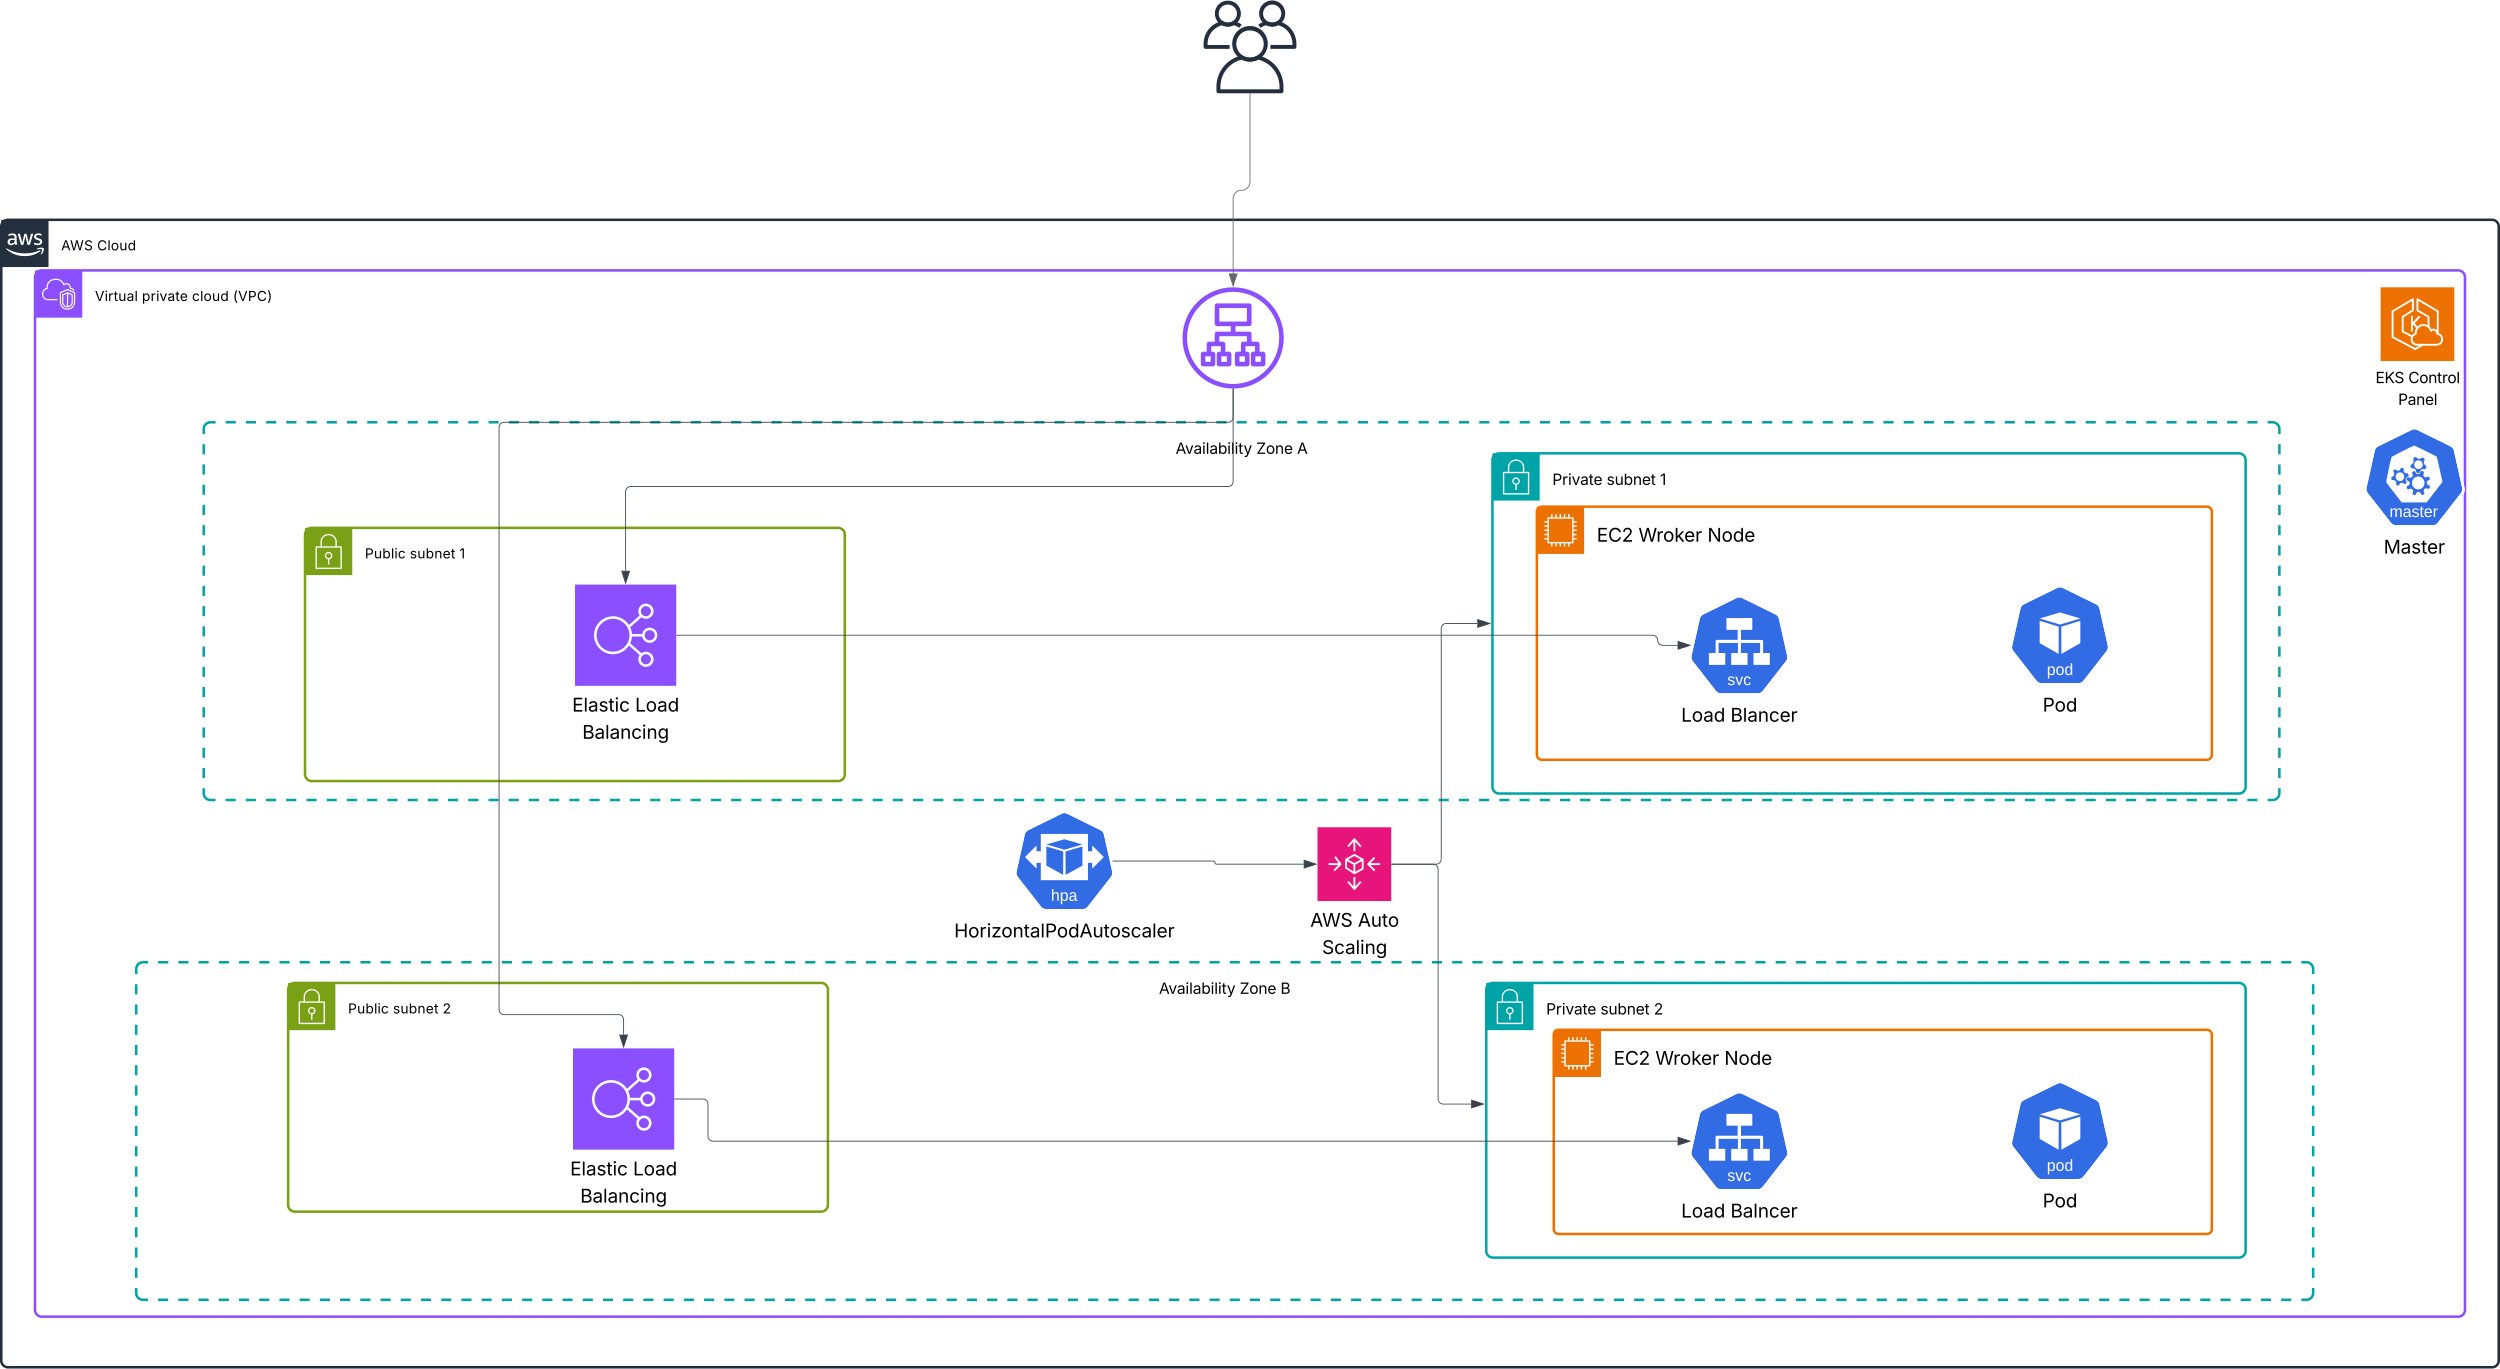 <svg xmlns="http://www.w3.org/2000/svg" xmlns:xlink="http://www.w3.org/1999/xlink" xmlns:lucid="lucid" width="2963" height="1622"><g transform="translate(1041.5 1120.5)" lucid:page-tab-id="0_0"><path d="M-1500-1500h3500v2500h-3500z" fill="#fff"/><path d="M-1040-852a8 8 0 0 1 8-8h2944a8 8 0 0 1 8 8V492a8 8 0 0 1-8 8h-2944a8 8 0 0 1-8-8z" stroke="#242f3e" stroke-width="3" fill="#fff" fill-opacity="0"/><path d="M-1040-860h56v56h-56v-56z" stroke="#fff" stroke-opacity="0" fill="#242f3e"/><path d="M-1021.78-834.13c-.04.48.04.87.17 1.34.1.4.28.7.48 1.07.04.1.08.22.08.34 0 .2-.12.36-.28.46l-.95.62c-.12.1-.25.13-.37.13-.16 0-.33-.06-.45-.2-.2-.22-.36-.43-.52-.7-.17-.25-.3-.53-.46-.86-1.1 1.37-2.62 2.1-4.4 2.06-1.14.06-2.12-.3-2.95-1.08-.78-.8-1.14-1.76-1.1-2.85-.05-1.23.4-2.28 1.35-3.08 1.07-.86 2.3-1.23 3.65-1.16.58 0 1.03.02 1.6.1.58.1 1.12.2 1.73.33v-1.1c.08-.88-.16-1.67-.7-2.37-.74-.56-1.56-.8-2.46-.7-.53 0-1.03.07-1.6.2-.58.13-1.03.3-1.6.5l-.5.2h-.24c-.2 0-.33-.16-.33-.45v-.75c0-.18.04-.33.12-.5.12-.16.24-.26.4-.33.66-.3 1.2-.5 1.9-.67.77-.2 1.47-.3 2.3-.28 1.47-.13 2.78.26 3.9 1.2.94 1.05 1.35 2.28 1.22 3.67zm-6.07 2.28c.57 0 1.06-.1 1.6-.28.57-.2 1.03-.5 1.43-.96.25-.27.42-.56.5-.93.12-.45.16-.84.16-1.3v-.67c-.53-.1-.94-.17-1.43-.2h-1.4c-.8-.08-1.55.12-2.2.58-.54.45-.8 1.04-.75 1.73-.04.62.13 1.16.54 1.6.44.38.97.52 1.55.45zm12 1.6c-.22 0-.42-.03-.6-.15-.15-.17-.23-.36-.32-.6l-3.5-11.5-.1-.62c0-.24.1-.37.36-.37h1.47c.2 0 .37.04.57.15.17.18.25.37.3.6l2.5 9.96 2.38-9.93c0-.24.08-.44.28-.6.17-.12.37-.16.58-.14h1.2c.24-.02.4.02.6.13.17.2.25.37.3.6l2.33 9.95 2.56-10c.04-.2.16-.4.33-.58.15-.1.36-.17.56-.14h1.4c.16 0 .33.12.37.3v.31s0 .2-.12.35l-3.6 11.53c-.05.22-.13.42-.3.6-.2.1-.37.14-.57.13h-1.27c-.25.04-.46-.02-.62-.15-.16-.16-.25-.36-.3-.6l-2.3-9.6-2.28 9.6c-.05.24-.13.43-.3.6-.2.13-.4.2-.6.16zm19.2.38c-.82 0-1.5-.07-2.3-.25-.65-.13-1.14-.3-1.72-.6-.2-.1-.37-.23-.45-.4-.08-.16-.12-.3-.12-.45v-.75c0-.3.12-.46.32-.46h.3l.36.15c.58.24 1.03.4 1.6.5.62.15 1.15.2 1.8.2.8.06 1.5-.1 2.2-.48.48-.32.77-.83.73-1.42.04-.4-.13-.76-.38-1.04-.46-.4-.95-.65-1.52-.8l-2.18-.68c-.95-.25-1.73-.73-2.38-1.5-.5-.65-.74-1.35-.74-2.18 0-.6.12-1.08.4-1.6.3-.5.63-.9 1.08-1.22.5-.38.98-.6 1.6-.78.66-.18 1.2-.26 1.9-.25.32-.03.6-.03.97 0l1 .16.8.23.67.25c.16.1.28.22.45.38.08.15.12.3.12.5v.7c0 .3-.12.47-.37.47-.2-.03-.37-.1-.57-.18-.95-.42-1.8-.6-2.88-.58-.7-.04-1.3.08-1.97.4-.5.3-.74.8-.7 1.36 0 .4.13.76.46 1.05.5.4.98.65 1.6.82l2.1.67c.94.24 1.68.7 2.3 1.43.48.64.7 1.3.7 2.1 0 .63-.13 1.17-.38 1.73-.3.55-.62.95-1.1 1.32-.5.4-1 .66-1.6.84-.75.23-1.4.33-2.15.34zM-993.9-822.5c-5.6 3.8-11.36 5.56-18.15 5.54-8.54.05-15.82-2.74-22.16-8.45-.5-.42 0-1 .48-.68 7.07 4.05 14.02 5.9 22.2 5.9 6.1-.04 11.3-1.1 16.93-3.47.83-.35 1.52.54.7 1.13z" stroke="#fff" stroke-opacity="0" fill="#fff"/><path d="M-991.84-824.8c-.64-.82-4.16-.38-5.75-.2-.46 0-.53-.36-.1-.66 2.8-1.98 7.42-1.4 8-.74.6.67-.14 5.28-2.78 7.5-.4.32-.78.13-.6-.3.54-1.52 1.86-4.83 1.24-5.6z" stroke="#fff" stroke-opacity="0" fill="#fff"/><use xlink:href="#a" transform="matrix(1,0,0,1,-969,-840) translate(0 16.217)"/><use xlink:href="#b" transform="matrix(1,0,0,1,-969,-840) translate(42.545 16.217)"/><path d="M-1000-792a8 8 0 0 1 8-8h2864a8 8 0 0 1 8 8V432a8 8 0 0 1-8 8H-992a8 8 0 0 1-8-8z" stroke="#8c4fff" stroke-width="3" fill="#fff" fill-opacity="0"/><path d="M-1000-800h56v56h-56v-56z" stroke="#000" stroke-opacity="0" fill="#8c4fff"/><path d="M-956.63-770.55l-4.12-1.77v14.68c3.57-.48 4.12-4.16 4.12-4.3v-8.6zm-5.53 12.95v-14.72l-4.23 1.77v8.68c0 .07.63 3.86 4.24 4.27zm.43-16.45c.2-.07.4-.07.55.04l5.53 2.34c.27.1.43.37.43.63v9.16c-.24 2.02-1.88 5.7-6.35 5.7-4.3 0-5.96-3.68-6.24-5.6v-9.26c0-.26.2-.52.43-.63l5.64-2.4zm7.92.92l-7.66-3.38-7.76 3.26v9.97c0 .07-.04 4 2.36 6.48 1.25 1.33 3.05 2 5.3 2 2.26 0 4.02-.67 5.36-2 2.43-2.46 2.4-6.43 2.4-6.47v-9.86zm-1.42 17.3c-1.57 1.6-3.7 2.42-6.35 2.42-2.63 0-4.75-.82-6.3-2.44-2.84-2.87-2.72-7.28-2.72-7.46v-10.42c0-.3.17-.55.44-.62l8.43-3.57c.2-.1.4-.1.55 0l8.35 3.67c.27.1.43.37.43.62v10.33c0 .2.04 4.56-2.82 7.43zm-29.4-10.23h11.2v1.4h-11.2c-3.92 0-6.75-2.84-6.98-7.03v-.5c0-3.54 1.84-5.93 5.33-7 0-.3-.04-.66-.04-.88 0-4.1 2.23-7.65 5.64-9.05 4.62-1.88 9.84-1.25 12.74 1.54 1.05 1.04 1.88 2.18 2.47 3.5.86-.62 1.96-.9 3.3-.84 2.5.1 4.42 2.4 4.8 5.6 2.1.18 3.5 1.25 4.2 3.23l-1.3.47c-.58-1.62-1.67-2.36-3.56-2.36-.36 0-.67-.24-.67-.65-.2-3.24-2-4.82-3.57-4.9-1.33-.06-2.3.3-2.9 1.1-.16.2-.4.3-.67.27-.24-.04-.48-.22-.56-.44-.58-1.55-1.4-2.83-2.54-3.94-2.5-2.43-7.14-2.94-11.25-1.25-2.87 1.17-4.75 4.2-4.75 7.72 0 .37.04.95.08 1.32.04.37-.15.7-.5.77-3.22.82-4.87 2.74-4.87 5.8v.4c.2 3.5 2.4 5.74 5.58 5.74z" stroke="#000" stroke-opacity="0" fill="#fff"/><use xlink:href="#c" transform="matrix(1,0,0,1,-929,-780) translate(0 16.217)"/><use xlink:href="#d" transform="matrix(1,0,0,1,-929,-780) translate(55.705 16.217)"/><use xlink:href="#e" transform="matrix(1,0,0,1,-929,-780) translate(115.079 16.217)"/><use xlink:href="#f" transform="matrix(1,0,0,1,-929,-780) translate(163.591 16.217)"/><path d="M-880 28a8 8 0 0 1 8-8h2564a8 8 0 0 1 8 8v384a8 8 0 0 1-8 8H-872a8 8 0 0 1-8-8z" fill="#fff" fill-opacity="0"/><path d="M-854.03 20h11.98m11.98 0h12m11.97 0h11.98m11.98 0h11.98m11.98 0h11.98m12 0h11.97m11.98 0h11.98m11.98 0h12m11.97 0h11.98m12 0h11.97m11.98 0h11.98m11.98 0h11.98m11.98 0h12m11.97 0h11.97m11.98 0h11.98m11.98 0h12m11.97 0h12m11.97 0h11.98m11.98 0h11.98m11.98 0h11.98m11.98 0h12m11.97 0h11.97m11.98 0h11.98m11.98 0h12m11.97 0h12m11.97 0h11.98m11.98 0h11.98m11.98 0h11.98m12 0h11.97m12 0h11.97m11.98 0h11.98m11.98 0h12m11.98 0h11.98m11.98 0h11.98m11.98 0h11.98m11.98 0h11.98m12 0H20.6m12 0h11.97m11.98 0h11.98m11.98 0h12m11.98 0h11.98m11.98 0h11.98m11.98 0h11.98m11.98 0h12m11.97 0h11.98m12 0h11.97m11.98 0h11.98m11.98 0h12m11.98 0h11.98m11.98 0h11.98m11.98 0h11.98m12 0h11.97m11.98 0H404m12 0h11.97m11.98 0h12m11.97 0h11.98m11.98 0h11.98m11.98 0h11.98m11.98 0h12m11.97 0h11.98m11.98 0h11.98m12 0h11.97m11.98 0h12m11.97 0h11.98m11.98 0h11.98m11.98 0h11.98m12 0h11.97m11.97 0h11.98m11.98 0h11.98m12 0h11.97m12 0h11.97m11.98 0h11.98m11.98 0h11.98m11.98 0h11.98m12 0h11.97m11.97 0h11.98m11.98 0h11.98m12 0h11.98m11.98 0h11.98m11.98 0H1051m11.98 0h11.98m11.98 0h11.98m12 0h11.97m11.97 0h11.98m11.98 0h11.98m12 0h11.98m11.98 0h11.98m11.98 0h11.98m11.98 0h11.98m11.98 0h12m11.97 0h12m11.97 0h11.98m11.98 0h11.98m12 0h11.98m11.98 0h11.98m11.98 0h11.98m11.98 0h11.98m12 0h11.97m11.98 0h12m11.97 0h11.98m11.98 0h11.98m12 0h11.98m11.98 0h11.98m11.98 0h11.98m11.98 0h12m11.97 0h11.98m11.98 0h6a8 8 0 0 1 8 8v6m0 12v12m0 12v12m0 12v12m0 12v12m0 12v12m0 12v12m0 12v12m0 12v12m0 12v12m0 12v12m0 12v12m0 12v12m0 12v12m0 12v12m0 12v12m0 12v6a8 8 0 0 1-8 8h-6m-11.97 0h-11.98m-11.98 0h-12m-11.97 0h-11.98m-11.98 0h-11.98m-11.98 0h-11.98m-12 0h-11.97m-11.98 0h-11.98m-11.98 0h-12m-11.97 0h-11.98m-12 0h-11.97m-11.98 0h-11.98m-11.98 0h-11.98m-11.98 0h-12m-11.97 0h-11.97m-11.98 0h-11.98m-11.98 0h-12m-11.97 0h-12m-11.97 0h-11.98m-11.98 0h-11.98m-11.98 0h-11.98m-11.98 0h-12m-11.97 0h-11.97m-11.98 0h-11.98m-11.98 0h-12m-11.98 0h-11.98m-11.98 0h-11.98m-11.98 0h-11.98m-11.98 0h-11.98m-11.98 0h-12m-11.97 0h-11.97m-11.98 0h-11.98m-11.98 0h-12m-11.98 0h-11.98m-11.98 0h-11.98m-11.98 0h-11.98m-11.98 0h-12m-11.97 0H799.4m-12 0h-11.97m-11.98 0h-11.98m-11.98 0h-12m-11.98 0h-11.98m-11.98 0h-11.98m-11.98 0h-11.98m-11.98 0h-12m-11.97 0H607.7m-12 0h-11.97m-11.98 0h-11.98m-12 0H535.8m-11.98 0h-11.98m-11.98 0h-11.98m-11.98 0h-11.98m-12 0h-11.97m-11.98 0H416m-12 0h-11.97m-11.98 0h-12m-11.97 0H344.1m-11.98 0h-11.98m-11.98 0h-11.98m-11.98 0h-12m-11.97 0h-11.98m-11.98 0H224.3m-12 0h-11.97m-11.98 0h-12m-11.97 0H152.4m-11.98 0h-11.98m-11.98 0h-11.98m-11.98 0h-12m-11.97 0H56.55m-11.98 0H32.6m-12 0H8.64m-12 0h-11.97m-11.98 0H-39.3m-11.98 0h-11.98m-11.98 0h-11.98m-12 0h-11.97m-11.97 0h-11.98m-11.98 0h-11.98m-12 0h-11.97m-12 0h-11.97m-11.98 0H-231m-11.98 0h-11.98m-11.98 0h-12m-11.97 0h-12m-11.97 0h-11.98m-11.98 0h-11.98m-12 0h-11.98m-11.98 0h-11.98m-11.98 0h-11.98m-11.98 0h-11.98m-11.98 0h-12m-11.97 0h-12m-11.97 0h-11.98m-11.98 0h-11.98m-12 0h-11.98m-11.98 0h-11.98m-11.98 0h-11.98m-11.98 0h-11.98m-12 0h-11.97m-11.98 0h-12m-11.97 0h-11.98m-11.98 0h-12m-11.97 0h-11.98m-11.98 0h-11.98m-11.98 0h-11.98m-11.98 0h-12m-11.97 0h-11.98m-11.98 0h-6a8 8 0 0 1-8-8v-6m0-12v-12m0-12v-12m0-12v-12m0-12v-12m0-12v-12m0-12v-12m0-12v-12m0-12v-12m0-12v-12m0-12v-12m0-12v-12m0-12v-12m0-12V94m0-12V70m0-12V46m0-12v-6a8 8 0 0 1 8-8h6" stroke="#00a4a6" stroke-width="3" fill="none"/><use xlink:href="#g" transform="matrix(1,0,0,1,-880,40) translate(1212.12 17.438)"/><use xlink:href="#h" transform="matrix(1,0,0,1,-880,40) translate(1307.798 17.438)"/><use xlink:href="#i" transform="matrix(1,0,0,1,-880,40) translate(1356.103 17.438)"/><path d="M-800-612a8 8 0 0 1 8-8h2444a8 8 0 0 1 8 8v431.66a8 8 0 0 1-8 8H-792a8 8 0 0 1-8-8z" fill="#fff" fill-opacity="0"/><path d="M-774.03-620h11.98m11.98 0h11.98m12 0h11.97m11.98 0h11.98m11.98 0h12m11.98 0h11.98m11.98 0h11.98m11.98 0h11.98m11.98 0h11.98m11.98 0h11.98m11.98 0h11.98m11.98 0h11.98m11.98 0h11.98m11.98 0h11.98m11.98 0h11.98m11.98 0h11.98m11.98 0h11.98m11.98 0h11.98m12 0h11.97m11.98 0h11.98m12 0h11.97m11.98 0h11.98m11.98 0h12m11.97 0h11.98m11.98 0H-187m12 0h11.97m11.98 0h11.98m11.98 0h12m11.97 0h11.98m11.98 0h11.98m12 0h11.98m11.97 0h11.98m12 0H4.7m11.98 0h11.98m11.98 0h11.98m11.98 0h11.98m11.98 0h11.98m11.98 0h11.98m11.98 0h11.98m11.98 0h11.98m11.98 0h11.98m11.98 0h11.98m11.98 0h11.98m11.98 0h12m11.97 0h11.98m11.98 0h12m11.97 0h11.98m11.98 0h11.98m12 0h11.97m11.98 0h11.98m11.98 0h12m11.97 0h11.98m11.98 0h11.98m12 0h11.97m11.98 0h11.98m11.98 0h12m11.98 0h11.98m11.98 0h11.98m11.98 0h11.98m11.98 0h11.98m11.98 0h11.98m11.98 0h11.98m11.98 0h11.98m11.98 0h11.98m11.98 0h11.98m11.98 0h11.98m11.98 0h11.98m11.98 0h11.98m11.98 0h11.98m12 0h11.97m11.98 0h11.98m12 0h11.97m11.98 0h11.98m11.98 0h12m11.97 0h11.98m11.98 0H1035m12 0h11.97m11.98 0h11.98m11.98 0h12m11.97 0h11.98m11.98 0h11.98m12 0h11.98m11.98 0h11.97m12 0h11.97m11.98 0h11.98m11.98 0h11.98m11.98 0h11.98m11.98 0h11.98m11.98 0h11.98m11.98 0h11.98m11.98 0h11.98m11.98 0h11.98m11.98 0h11.98m11.98 0h11.98m11.98 0h12m11.96 0h11.98m12 0h11.97m11.97 0h11.98m11.98 0h11.98m12 0h11.97m11.98 0h11.98m11.98 0h6a8 8 0 0 1 8 8v6m0 12v11.98m0 12v11.98m0 12v11.98m0 12v11.98m0 12v11.98m0 12v11.98m0 12v11.98m0 12v12m0 11.98v12m0 11.98v12m0 11.98v12m0 11.98v12m0 11.98v12m0 11.98v12m0 11.98v12m0 12v11.98m0 12v11.98m0 12v5.98a8 8 0 0 1-8 8h-6m-11.97 0h-11.98m-11.98 0h-11.98m-12 0h-11.97m-11.98 0h-11.98m-11.98 0h-12m-11.98 0h-11.98m-11.97 0h-12m-11.97 0h-11.98m-11.98 0h-11.98m-11.98 0h-11.98m-11.98 0h-11.98m-11.98 0h-11.98m-11.98 0h-11.98m-11.98 0h-11.98m-11.98 0h-11.98m-11.98 0h-11.98m-11.98 0h-11.98m-11.98 0h-11.98m-12 0h-11.96m-11.98 0h-12m-11.97 0h-11.97m-11.98 0h-11.98m-11.98 0h-12m-11.97 0h-11.98m-11.98 0H1047m-12 0h-11.97m-11.98 0h-11.98m-11.98 0h-12m-11.97 0h-11.98m-11.98 0H927.2m-12 0h-11.98m-11.98 0h-11.98m-11.98 0H855.3m-11.98 0h-11.98m-11.98 0h-11.98m-11.98 0h-11.98m-11.98 0h-11.98m-11.98 0H735.5m-11.98 0h-11.98m-11.98 0h-11.98m-11.98 0h-11.98m-11.98 0h-11.98m-11.98 0H615.7m-11.98 0h-12m-11.97 0h-11.98m-11.98 0h-12m-11.97 0h-11.98m-11.98 0H495.9m-12 0h-11.97m-11.98 0h-11.98m-11.98 0h-12m-11.97 0h-11.98m-11.98 0H376.1m-12 0h-11.97m-11.98 0h-11.98m-11.98 0h-12m-11.97 0h-12m-11.97 0h-11.98m-11.98 0h-11.98m-11.98 0h-11.98m-11.98 0H184.4m-11.98 0h-11.98m-11.98 0h-11.98m-11.98 0h-11.98m-11.98 0H88.56m-11.98 0H64.6m-11.98 0H40.64m-11.98 0H16.68m-11.98 0H-7.28m-11.98 0h-11.98m-12 0H-55.2m-12 0h-11.97m-11.98 0h-11.98m-11.98 0h-12m-11.97 0h-11.98m-11.98 0H-175m-12 0h-11.97m-11.98 0h-11.98m-11.98 0h-12m-11.97 0h-11.98m-11.98 0h-11.98m-12 0h-11.97m-12 0h-11.97m-11.98 0h-11.98m-11.98 0h-11.98m-11.98 0h-11.98m-11.98 0h-11.98m-11.98 0h-11.98m-11.98 0h-11.98m-11.98 0h-11.98m-11.98 0h-11.98m-11.98 0h-11.98m-11.98 0h-11.98m-11.98 0h-11.98m-11.98 0h-12m-11.97 0h-11.98m-11.98 0h-12m-11.97 0h-11.98m-11.98 0h-11.98m-12 0h-11.97m-11.98 0h-11.98m-11.98 0h-6a8 8 0 0 1-8-8v-6m0-11.98v-12m0-11.98v-12m0-11.98v-12m0-12v-11.98m0-12v-11.98m0-12v-11.98m0-12v-11.98m0-12v-11.98m0-12v-11.98m0-12v-11.98m0-12v-12m0-11.98v-12m0-11.98v-12m0-11.98v-12m0-11.98v-12m0-11.98v-12m0-11.98v-12m0-12V-612a8 8 0 0 1 8-8h6" stroke="#00a4a6" stroke-width="3" fill="none"/><use xlink:href="#g" transform="matrix(1,0,0,1,-800,-600) translate(1151.799 17.438)"/><use xlink:href="#h" transform="matrix(1,0,0,1,-800,-600) translate(1247.477 17.438)"/><use xlink:href="#j" transform="matrix(1,0,0,1,-800,-600) translate(1295.782 17.438)"/><path d="M720 52.45a8 8 0 0 1 8-8h884a8 8 0 0 1 8 8V362a8 8 0 0 1-8 8H728a8 8 0 0 1-8-8z" stroke="#00a4a6" stroke-width="3" fill="#fff" fill-opacity="0"/><path d="M720 44.45h56v56h-56v-56z" stroke="#fff" stroke-opacity="0" fill="#00a4a6"/><path d="M763.38 66.62c-.15-.16-.34-.25-.56-.25h-5.15V60.8c-.03-2.54-.96-4.7-2.84-6.4-1.9-1.84-4.15-2.75-6.77-2.75-2.65 0-4.9.83-6.8 2.62-1.9 1.7-2.87 3.87-2.9 6.4v5.66h-5.15c-.24 0-.43.1-.58.25-.16.17-.22.34-.22.6v25.28c0 .4.34.8.8.8h29.6c.46 0 .8-.4.8-.8v-25.3c0-.2-.06-.37-.22-.54zm-23.46-5.9c.03-2.13.8-3.87 2.37-5.3 1.6-1.48 3.52-2.2 5.73-2.2 2.22 0 4.12.76 5.7 2.26 1.54 1.4 2.32 3.2 2.32 5.32v5.57H739.9zm22.1 30.95h-28.03V67.95h28z" stroke="#fff" stroke-opacity="0" fill="#fff"/><path d="M747.2 81.76V88h1.6v-6.23c2.13-.4 3.62-2.2 3.63-4.35 0-2.43-1.97-4.4-4.4-4.43-2.2-.04-4.06 1.5-4.44 3.67-.42 2.4 1.2 4.68 3.6 5.1zm.82-7.16c.78 0 1.44.27 2 .82.54.56.82 1.22.8 2 .03 1.55-1.2 2.8-2.74 2.82h-.06c-1.56.12-2.92-1.05-3.04-2.6-.12-1.57 1.05-2.94 2.6-3.04.16-.02.28-.02.44 0z" stroke="#fff" stroke-opacity="0" fill="#fff"/><use xlink:href="#k" transform="matrix(1,0,0,1,791,64.448) translate(0 17.438)"/><use xlink:href="#l" transform="matrix(1,0,0,1,791,64.448) translate(64.318 17.438)"/><use xlink:href="#m" transform="matrix(1,0,0,1,791,64.448) translate(127.564 17.438)"/><path d="M727.34-575.2a8 8 0 0 1 8-8H1612a8 8 0 0 1 8 8V-188a8 8 0 0 1-8 8H735.34a8 8 0 0 1-8-8z" stroke="#00a4a6" stroke-width="3" fill="#fff" fill-opacity="0"/><path d="M727.34-583.2h56v56h-56v-56z" stroke="#fff" stroke-opacity="0" fill="#00a4a6"/><path d="M770.73-561c-.16-.18-.35-.26-.57-.26h-5.14v-5.58c-.03-2.53-.97-4.7-2.84-6.4-1.9-1.84-4.15-2.75-6.77-2.75-2.64 0-4.9.84-6.8 2.63-1.9 1.7-2.87 3.87-2.9 6.4v5.67h-5.15c-.24 0-.43.08-.6.25-.14.16-.2.33-.2.58v25.3c0 .4.34.78.8.78h29.58c.47 0 .8-.36.8-.78v-25.3c0-.2-.05-.37-.2-.53zm-23.47-5.92c.03-2.12.82-3.87 2.38-5.28 1.62-1.5 3.52-2.2 5.74-2.2 2.2 0 4.1.74 5.7 2.24 1.53 1.4 2.3 3.2 2.3 5.32v5.58h-16.15zm22.1 30.95h-28.02v-23.7h28z" stroke="#fff" stroke-opacity="0" fill="#fff"/><path d="M754.54-545.88v6.24h1.6v-6.23c2.13-.4 3.63-2.2 3.64-4.35 0-2.43-1.98-4.4-4.42-4.43-2.2-.03-4.05 1.5-4.43 3.68-.4 2.4 1.2 4.68 3.6 5.1zm.82-7.16c.78 0 1.44.27 2 .82.55.56.82 1.22.8 2 .03 1.55-1.2 2.8-2.74 2.82h-.06c-1.56.12-2.92-1.05-3.04-2.6-.1-1.57 1.05-2.93 2.6-3.04h.44z" stroke="#fff" stroke-opacity="0" fill="#fff"/><use xlink:href="#k" transform="matrix(1,0,0,1,798.344,-563.19) translate(0 17.438)"/><use xlink:href="#l" transform="matrix(1,0,0,1,798.344,-563.19) translate(64.318 17.438)"/><use xlink:href="#n" transform="matrix(1,0,0,1,798.344,-563.19) translate(127.564 17.438)"/><path d="M800 106a6 6 0 0 1 6-6h768a6 6 0 0 1 6 6v230.06a6 6 0 0 1-6 6H806a6 6 0 0 1-6-6z" stroke="#ed7100" stroke-width="3" fill="#fff" fill-opacity="0"/><path d="M800 100h56v56h-56v-56z" stroke="#fff" stroke-opacity="0" fill="#ed7100"/><path d="M847.2 118.75v-1.58h-3.76v-4.6h-4.8v-3.77h-1.62v3.76h-3.4v-3.76h-1.63v3.76h-3.4v-3.76H827v3.76h-3.42v-3.76h-1.6v3.76h-3.43v-3.76h-1.57v3.76h-4.42v4.57h-3.76v1.62h3.76v3.4h-3.76v1.63h3.76v3.4h-3.76v1.63h3.76v3.42h-3.76v1.62h3.76v3.4h-3.76v1.63h3.76v4.57h4.42v3.76h1.57v-3.76h3.42v3.76h1.6v-3.76H827v3.76h1.6v-3.76h3.4v3.76h1.6v-3.76h3.42v3.76h1.62v-3.76h4.8v-4.57h3.76v-1.62h-3.76v-3.4h3.76v-1.63h-3.76v-3.4h3.76v-1.63h-3.76v-3.42h3.76v-1.62h-3.76v-3.4zm-5.38 23.07h-27.64v-27.64h27.64z" stroke="#fff" stroke-opacity="0" fill="#fff"/><use xlink:href="#o" transform="matrix(1,0,0,1,871,120) translate(0 21.528)"/><use xlink:href="#p" transform="matrix(1,0,0,1,871,120) translate(49.392 21.528)"/><use xlink:href="#q" transform="matrix(1,0,0,1,871,120) translate(131.131 21.528)"/><path d="M780-514a6 6 0 0 1 6-6h788a6 6 0 0 1 6 6v288a6 6 0 0 1-6 6H786a6 6 0 0 1-6-6z" stroke="#ed7100" stroke-width="3" fill="#fff" fill-opacity="0"/><path d="M780-520h56v56h-56v-56z" stroke="#fff" stroke-opacity="0" fill="#ed7100"/><path d="M827.2-501.25v-1.58h-3.76v-4.6h-4.8v-3.77h-1.62v3.76h-3.4v-3.76h-1.63v3.76h-3.4v-3.76H807v3.76h-3.42v-3.76h-1.6v3.76h-3.43v-3.76h-1.57v3.76h-4.42v4.57h-3.76v1.62h3.76v3.4h-3.76v1.63h3.76v3.4h-3.76v1.63h3.76v3.42h-3.76v1.62h3.76v3.4h-3.76v1.63h3.76v4.57h4.42v3.76h1.57v-3.76h3.42v3.76h1.6v-3.76H807v3.76h1.6v-3.76h3.4v3.76h1.6v-3.76h3.42v3.76h1.62v-3.76h4.8v-4.57h3.76v-1.62h-3.76v-3.4h3.76v-1.63h-3.76v-3.4h3.76v-1.63h-3.76v-3.42h3.76v-1.62h-3.76v-3.4zm-5.38 23.07h-27.64v-27.64h27.64z" stroke="#fff" stroke-opacity="0" fill="#fff"/><use xlink:href="#o" transform="matrix(1,0,0,1,851,-500) translate(0 21.528)"/><use xlink:href="#p" transform="matrix(1,0,0,1,851,-500) translate(49.392 21.528)"/><use xlink:href="#q" transform="matrix(1,0,0,1,851,-500) translate(131.131 21.528)"/><path d="M440-1009.5V-905a10 10 0 0 1-10 10 10 10 0 0 0-10 10v88.62" stroke="#666" fill="none"/><path d="M440.48-1009.5h-.96v-.5h.96z" stroke="#666" stroke-width=".05" fill="#666"/><path d="M420-781.62l-4.63-14.26h9.26z" stroke="#666" fill="#666"/><path d="M-700 52.45a8 8 0 0 1 8-8h623.75a8 8 0 0 1 8 8v255.1a8 8 0 0 1-8 8H-692a8 8 0 0 1-8-8z" stroke="#7aa116" stroke-width="3" fill="#fff" fill-opacity="0"/><path d="M-700 44.45h56v56h-56v-56z" stroke="#fff" stroke-opacity="0" fill="#7aa116"/><path d="M-656.62 66.62c-.15-.16-.34-.25-.56-.25h-5.15V60.8c-.03-2.54-.96-4.7-2.84-6.4-1.9-1.84-4.15-2.75-6.77-2.75-2.65 0-4.9.83-6.8 2.62-1.9 1.7-2.87 3.87-2.9 6.4v5.66h-5.15c-.24 0-.43.1-.58.25-.16.17-.22.34-.22.6v25.28c0 .4.34.8.8.8h29.6c.46 0 .8-.4.8-.8v-25.3c0-.2-.06-.37-.22-.54zm-23.46-5.9c.03-2.13.8-3.87 2.37-5.3 1.6-1.48 3.52-2.2 5.73-2.2 2.22 0 4.12.76 5.7 2.26 1.54 1.4 2.32 3.2 2.32 5.32v5.57h-16.16zm22.1 30.95h-28.03V67.95h28z" stroke="#fff" stroke-opacity="0" fill="#fff"/><path d="M-672.8 81.76V88h1.6v-6.23c2.13-.4 3.62-2.2 3.63-4.35 0-2.43-1.97-4.4-4.4-4.43-2.2-.04-4.06 1.5-4.44 3.67-.42 2.4 1.2 4.68 3.6 5.1zm.82-7.16c.78 0 1.44.27 2 .82.54.56.82 1.22.8 2 .03 1.55-1.2 2.8-2.74 2.82h-.06c-1.56.12-2.92-1.05-3.04-2.6-.12-1.57 1.05-2.94 2.6-3.04.16-.02.28-.02.44 0z" stroke="#fff" stroke-opacity="0" fill="#fff"/><use xlink:href="#r" transform="matrix(1,0,0,1,-629,64.448) translate(0 16.217)"/><use xlink:href="#s" transform="matrix(1,0,0,1,-629,64.448) translate(53.22 16.217)"/><use xlink:href="#t" transform="matrix(1,0,0,1,-629,64.448) translate(112.039 16.217)"/><path d="M-680-486.9a8 8 0 0 1 8-8h623.75a8 8 0 0 1 8 8v284.12a8 8 0 0 1-8 8H-672a8 8 0 0 1-8-8z" stroke="#7aa116" stroke-width="3" fill="#fff" fill-opacity="0"/><path d="M-680-494.9h56v56h-56v-56z" stroke="#fff" stroke-opacity="0" fill="#7aa116"/><path d="M-636.62-472.73c-.15-.16-.34-.25-.56-.25h-5.15v-5.57c-.03-2.54-.96-4.7-2.84-6.4-1.9-1.84-4.15-2.75-6.77-2.75-2.65 0-4.9.83-6.8 2.62-1.9 1.7-2.87 3.87-2.9 6.4v5.66h-5.15c-.24 0-.43.1-.58.25-.16.17-.22.34-.22.6v25.28c0 .42.34.8.8.8h29.6c.46 0 .8-.38.8-.8v-25.28c0-.2-.06-.38-.22-.55zm-23.46-5.9c.03-2.12.8-3.87 2.37-5.3 1.6-1.48 3.52-2.2 5.73-2.2 2.22 0 4.12.76 5.7 2.26 1.54 1.4 2.32 3.2 2.32 5.32v5.57h-16.16zm22.1 30.95h-28.03v-23.7h28z" stroke="#fff" stroke-opacity="0" fill="#fff"/><path d="M-652.8-457.6v6.25h1.6v-6.23c2.13-.4 3.62-2.2 3.63-4.35 0-2.43-1.97-4.4-4.4-4.43-2.2-.03-4.06 1.5-4.44 3.68-.42 2.4 1.2 4.68 3.6 5.1zm.82-7.15c.78 0 1.44.27 2 .82.54.56.82 1.22.8 2 .03 1.55-1.2 2.8-2.74 2.82h-.06c-1.56.1-2.92-1.06-3.04-2.62-.12-1.56 1.05-2.93 2.6-3.03.16-.02.28-.02.44 0z" stroke="#fff" stroke-opacity="0" fill="#fff"/><use xlink:href="#r" transform="matrix(1,0,0,1,-609,-474.901) translate(0 16.217)"/><use xlink:href="#s" transform="matrix(1,0,0,1,-609,-474.901) translate(53.22 16.217)"/><use xlink:href="#u" transform="matrix(1,0,0,1,-609,-474.901) translate(112.039 16.217)"/><path d="M415.86-1062.55h-28.5c-1.32 0-2.36-1.05-2.36-2.34v-3.48c0-13.04 8.57-23.98 21.3-27.04.58-.13 1.12-.07 1.67.23 3.74 2.02 7.8 2.02 11.55 0 .54-.3 1.08-.36 1.67-.22 3.32.82 6.08 2 8.92 3.92l-2.62 3.88c-2.12-1.38-4.1-2.3-6.58-2.96-4.74 2.17-9.62 2.17-14.35 0-10.15 2.83-16.88 11.7-16.88 22.2v1.16h26.16z" stroke="#fff" stroke-opacity="0" fill="#232f3e"/><path d="M413.7-1089.1c-8.48 0-15.35-6.88-15.35-15.34s6.87-15.33 15.35-15.33c8.5-.1 15.4 6.72 15.5 15.15.05 5.85-2.9 10.85-8.06 13.6-2.38 1.33-4.7 1.9-7.44 1.9zm0-26c-5.92 0-10.76 4.74-10.8 10.66 0 4.02 2.05 7.45 5.6 9.35 3.36 1.82 7.06 1.82 10.42 0 3.57-1.92 5.64-5.42 5.58-9.5-.06-5.85-4.9-10.54-10.8-10.48zM492.7-1062.55h-28.53v-4.67h26.17v-1.15c0-10.54-6.73-19.4-16.86-22.23-4.75 2.2-9.63 2.2-14.38 0-2.5.7-4.52 1.65-6.65 3.13l-2.66-3.85c2.84-1.98 5.6-3.23 8.94-4.08.6-.13 1.18-.07 1.72.23 3.7 2 7.82 2 11.57 0 .54-.3 1.1-.37 1.68-.23 12.7 3.06 21.3 14 21.3 27.03v3.5c0 1.27-1.04 2.3-2.3 2.32z" stroke="#fff" stroke-opacity="0" fill="#232f3e"/><path d="M466.24-1089.1c-8.55 0-15.45-6.96-15.45-15.5 0-8.5 6.96-15.4 15.5-15.4s15.45 6.95 15.45 15.47c0 5.8-2.94 10.75-8.05 13.53-2.42 1.3-4.74 1.9-7.46 1.9zm0-26c-5.9-.02-10.74 4.74-10.77 10.67-.03 4 2 7.44 5.57 9.33 3.34 1.82 7.06 1.82 10.43 0 3.62-1.92 5.7-5.44 5.63-9.55-.12-5.87-4.98-10.56-10.86-10.44zM477.38-1010h-74.86c-1.27 0-2.3-1.03-2.3-2.33v-4.96c-.08-17.98 11.84-33.1 29.32-37.36.64-.18 1.2-.1 1.75.18 5.55 3 11.67 3 17.3 0 .5-.27 1.05-.36 1.68-.18 17.57 4.2 29.5 19.33 29.4 37.37v4.97c0 1.3-1.03 2.33-2.3 2.33zm-72.47-4.65H475v-2.64c0-15.48-10-28.5-25.03-32.53-6.6 3.18-13.5 3.18-20.1 0-15.03 4.03-24.96 17.05-24.96 32.54z" stroke="#fff" stroke-opacity="0" fill="#232f3e"/><path d="M440.03-1047.62c-3.7 0-6.87-.8-10.16-2.56-10.2-5.6-13.95-18.34-8.4-28.56 5.62-10.18 18.4-13.92 28.63-8.37 10.2 5.6 13.96 18.33 8.4 28.55-2.03 3.7-4.7 6.35-8.4 8.37-3.24 1.76-6.4 2.56-10.07 2.56zm0-36.8c-6.1-.08-11.38 3-14.33 8.37-4.22 7.78-1.35 17.54 6.45 21.8 5.06 2.68 10.62 2.68 15.68 0 5.44-2.95 8.56-8.2 8.47-14.35-.13-8.83-7.42-15.94-16.27-15.82z" stroke="#fff" stroke-opacity="0" fill="#232f3e"/><path d="M493.32-1062.55H438.7c-.93 0-1.68-.75-1.68-1.7v-3.62c-.06-13.12 8.64-24.16 21.4-27.26.46-.13.87-.06 1.27.13 4.05 2.2 8.5 2.2 12.63 0 .35-.2.75-.26 1.22-.13 12.8 3.07 21.5 14.1 21.45 27.26v3.63c0 .94-.75 1.7-1.68 1.7zm-52.88-3.4h51.14v-1.92c0-11.3-7.3-20.8-18.26-23.73-4.82 2.3-9.86 2.3-14.67 0-10.96 2.93-18.2 12.43-18.2 23.73z" stroke="#fff" stroke-opacity="0" stroke-width=".73" fill="#fff" fill-opacity="0"/><path d="M441.3-1062.55h-54.62c-.93 0-1.68-.75-1.68-1.7v-3.62c-.06-13.12 8.64-24.16 21.4-27.26.46-.13.86-.06 1.27.13 4.06 2.2 8.52 2.2 12.64 0 .36-.2.76-.26 1.23-.13 12.8 3.07 21.5 14.1 21.45 27.26v3.63c0 .94-.75 1.7-1.68 1.7zm-52.88-3.4h51.14v-1.92c0-11.3-7.3-20.8-18.26-23.73-4.82 2.3-9.86 2.3-14.67 0-10.96 2.93-18.2 12.43-18.2 23.73z" stroke="#fff" stroke-opacity="0" stroke-width=".73" fill="#fff" fill-opacity="0"/><path d="M446.4-691.68v-6.48h6.48v6.48h-6.48zm-18.84 0v-6.48h6.36v6.48h-6.36zm-21.48 0v-6.48h6.48v6.48h-6.48zm-18.96 0v-6.48h6.24v6.48h-6.24zm16.56-47.76v-15.96h32.64v15.96h-32.64zm51.84 35.76h-4.2v-9.12c0-1.56-1.2-2.76-2.64-2.76h-6.84v-9.24c0-1.44-1.2-2.64-2.76-2.64h-16.32v-6.48h16.32c1.56 0 2.76-1.32 2.76-2.76v-21.48c0-1.56-1.2-2.76-2.76-2.76h-38.16c-1.56 0-2.76 1.2-2.76 2.76v21.48c0 1.44 1.2 2.76 2.76 2.76h16.32v6.48h-16.32c-1.56 0-2.76 1.2-2.76 2.64v9.24h-6.84c-1.44 0-2.64 1.2-2.64 2.76v9.12h-4.2c-1.56 0-2.76 1.32-2.76 2.76v12c0 1.44 1.2 2.64 2.76 2.64h11.64c1.56 0 2.76-1.2 2.76-2.64v-12c0-1.44-1.2-2.76-2.76-2.76h-2.04v-6.48h11.28v6.48h-2.04c-1.56 0-2.76 1.32-2.76 2.76v12c0 1.44 1.2 2.64 2.76 2.64h11.88c1.56 0 2.76-1.2 2.76-2.64v-12c0-1.44-1.2-2.76-2.76-2.76h-4.44v-9.12c0-1.56-1.2-2.76-2.64-2.76h-4.44v-6.48h32.64v6.48h-4.44c-1.44 0-2.64 1.2-2.64 2.76v9.12h-4.44c-1.56 0-2.76 1.32-2.76 2.76v12c0 1.44 1.2 2.64 2.76 2.64h11.88c1.56 0 2.76-1.2 2.76-2.64v-12c0-1.44-1.2-2.76-2.76-2.76h-2.04v-6.48h11.28v6.48h-2.28c-1.44 0-2.64 1.32-2.64 2.76v12c0 1.44 1.2 2.64 2.64 2.64h11.88c1.56 0 2.76-1.2 2.76-2.64v-12c0-1.44-1.2-2.76-2.76-2.76zM420-665.4c-30.12 0-54.6-24.48-54.6-54.6s24.48-54.6 54.6-54.6 54.6 24.48 54.6 54.6-24.48 54.6-54.6 54.6zm0-114.6c-33.12 0-60 26.88-60 60 0 33.12 26.88 60 60 60 33.12 0 60-26.88 60-60 0-33.12-26.88-60-60-60z" stroke="#000" stroke-opacity="0" fill="#8c4fff"/><path d="M1780-780h87.38v87.38H1780V-780z" stroke="#000" stroke-opacity="0" fill="#ed7100"/><path d="M1846.88-712.95l-23.5-.06c-2.8 0-5.24-2.1-5.55-4.78v-.73c0-3.68 2.56-4.9 4.08-5.34.5-.12.93-.54.93-1.1 0 0-.06-.06-.06-.12 0-.3-.07-.67-.07-.98 0-3.06 2.14-6.3 4.82-7.46 4.62-1.96 7.9.6 9.13 1.84.97.98 1.7 2.26 2.25 3.73.13.36.5.67.86.73.42.06.8-.12 1.03-.43.72-.9 1.82-1.34 2.85-1.04 1.28.37 2.14 1.72 2.32 3.55-.06.55.3 1.1.9 1.16 1.47.25 4.95 1.35 4.95 5.5 0 4.9-4.5 5.45-4.94 5.5zm-26 4.9l-25.58-13.64V-751l21.8-12.9v10.58l-11.45 7.34c-.36.2-.55.56-.55.92v17.5c0 .42.25.8.6.97l10.24 5.33.13.06c-.25.85-.43 1.7-.43 2.7 0 .3 0 .6.06.9.37 3.8 3.72 6.8 7.67 6.8h2.5l-5 2.75zm16.44-37.93l-12.54-7.34v-10.58l21.86 12.9v21.72c-.67-.67-1.4-1.22-2.38-1.47-1.34-.42-2.8-.18-3.95.62-.54-1.17-1.27-2.2-2.13-3.06-.12-.12-.18-.18-.3-.24v-11.62c0-.37-.18-.73-.55-.92zm11.45 20.3v-25.92c0-.37-.18-.74-.5-.92l-24.04-14.25c-.3-.2-.73-.2-1.1 0-.3.24-.55.55-.55.98v13.1c0 .36.25.73.55.98l12.55 7.27v9.36c-2.74-1.52-5.97-1.7-9.02-.42-1.1.5-2.07 1.23-2.92 2.08l-3.35-3.85 7.48-8.62h-2.92l-6.76 7.4v-7.64h-2.13v18.6h2.13v-8.75l4.02 4.7c-1.04 1.65-1.65 3.6-1.65 5.56v.37c-1.52.5-2.68 1.4-3.47 2.57l-9.8-5.14v-16.2l11.5-7.35c.3-.17.5-.54.5-.9v-13.1c0-.42-.2-.73-.55-.97-.3-.2-.73-.2-1.1 0l-24 14.25c-.36.18-.54.55-.54.92v30.58c0 .43.25.8.62.98l26.67 14.2c.17.05.36.1.48.1.18 0 .36-.05.54-.1l8.96-4.97h16.56c2.44-.2 7.07-2.03 7.07-7.65 0-4.04-2.5-6.3-5.23-7.22z" stroke="#000" stroke-opacity="0" fill="#fff"/><use xlink:href="#v" transform="matrix(1,0,0,1,1750,-683.624) translate(23.905 17.222)"/><use xlink:href="#w" transform="matrix(1,0,0,1,1750,-683.624) translate(62.767 17.222)"/><use xlink:href="#x" transform="matrix(1,0,0,1,1750,-683.624) translate(50.745 43.035)"/><path d="M1819.66-611.73c-1.14.1-2.05.34-2.96.8l-39.44 19.43c-2.16 1.02-3.64 2.84-4.1 5.23l-9.77 43.76c-.47 2.04-.13 4.08 1 5.9.13.23.24.34.47.57l27.28 35c1.48 1.94 3.52 2.97 5.9 2.97h43.9c2.38 0 4.42-1.03 5.9-2.96l27.28-35c1.48-1.94 2.05-4.22 1.48-6.6l-9.77-43.65c-.45-2.4-1.93-4.2-4.1-5.23l-39.43-19.44c-1.25-.57-2.4-.9-3.64-.8z" stroke="#000" stroke-opacity="0" stroke-width="3.83" fill="#326ce5"/><path d="M1819.64-614.9c-1.2.12-2.16.36-3.12.84l-41.64 20.52c-2.28 1.08-3.84 3-4.32 5.52l-10.32 46.2c-.48 2.16-.12 4.32 1.08 6.24.12.24.24.36.48.6l28.8 36.96c1.56 2.04 3.72 3.12 6.24 3.12h46.32c2.52 0 4.68-1.08 6.24-3.12l28.8-36.96c1.56-2.04 2.16-4.44 1.56-6.84l-10.32-46.2c-.48-2.52-2.04-4.44-4.32-5.52l-41.64-20.52c-1.32-.6-2.52-.96-3.84-.84zm0 3.24c1.32-.12 2.4.12 3.6.72l39.6 19.44c2.04 1.08 3.48 2.88 4.08 5.28l9.72 43.68c.48 2.4 0 4.56-1.44 6.48l-27.36 35.04c-1.44 1.92-3.48 3-5.88 3h-43.92c-2.4 0-4.44-1.08-5.88-3l-27.36-35.04c-.12-.12-.24-.36-.36-.6-1.2-1.8-1.56-3.72-1.08-5.88l9.72-43.68c.6-2.4 1.92-4.2 4.08-5.28l39.6-19.44c.96-.48 1.8-.72 2.88-.84z" stroke="#000" stroke-opacity="0" stroke-width="3.83" fill="#fff"/><path d="M1797.57-507.67v-6.5c0-.97-.13-1.66-.4-2.03-.26-.4-.73-.57-1.4-.57-.7 0-1.26.28-1.67.83-.42.55-.62 1.33-.62 2.34v5.93h-1.64v-8.04c0-1.2-.02-1.93-.06-2.2h1.56l.02.26v.48c.03.18.04.5.05 1h.04c.36-.72.76-1.22 1.22-1.5.46-.28 1.02-.43 1.67-.43.75 0 1.36.17 1.8.47.43.3.73.8.9 1.48h.03c.34-.7.76-1.18 1.23-1.48.5-.3 1.07-.46 1.77-.46 1 0 1.72.3 2.18.86.46.56.7 1.48.7 2.76v6.8h-1.64v-6.48c0-.98-.13-1.67-.4-2.04-.25-.4-.73-.57-1.4-.57-.73 0-1.3.28-1.7.83-.4.55-.6 1.33-.6 2.34v5.93zM1810-507.5c-1 0-1.76-.26-2.26-.8-.5-.55-.75-1.3-.75-2.23 0-1.06.33-1.87 1-2.44.68-.56 1.77-.87 3.27-.9l2.23-.04v-.58c0-.82-.17-1.4-.5-1.78-.36-.36-.9-.54-1.63-.54-.73 0-1.27.13-1.6.4-.35.25-.55.66-.62 1.23l-1.72-.16c.28-1.84 1.6-2.76 3.98-2.76 1.25 0 2.2.3 2.82.9.63.58.95 1.43.95 2.55v4.4c0 .5.06.9.2 1.15.12.25.37.37.72.37.15 0 .33-.02.53-.06v1.07c-.4.1-.84.15-1.27.15-.6 0-1.06-.16-1.34-.5-.27-.33-.43-.85-.46-1.55h-.06c-.43.77-.92 1.34-1.48 1.67-.56.3-1.23.47-2.03.47zm.37-1.26c.6 0 1.13-.15 1.6-.42.48-.3.84-.68 1.1-1.17.3-.5.43-1 .43-1.53v-.85l-1.8.05c-.8 0-1.37.1-1.78.24-.4.15-.7.38-.9.7-.23.32-.33.73-.33 1.24 0 .55.13.98.42 1.28.3.3.7.46 1.25.46zM1825.35-510.5c0 .96-.36 1.7-1.07 2.23-.7.52-1.68.8-2.96.8-1.23 0-2.2-.23-2.86-.64-.66-.43-1.1-1.1-1.3-1.97l1.46-.3c.14.55.43.95.87 1.22.43.25 1.04.38 1.82.38.84 0 1.45-.14 1.83-.4.4-.27.6-.67.6-1.2 0-.4-.14-.73-.4-.98-.28-.25-.7-.46-1.3-.62l-1.2-.32c-.94-.25-1.62-.5-2.02-.74-.4-.24-.7-.53-.93-.88-.23-.34-.35-.78-.35-1.27 0-.92.32-1.63.97-2.12.65-.5 1.6-.74 2.82-.74 1.1 0 1.96.2 2.6.6.65.4 1.06 1.03 1.23 1.9l-1.5.2c-.08-.46-.32-.8-.72-1.05-.4-.25-.93-.37-1.6-.37-.75 0-1.3.12-1.66.35-.36.23-.54.58-.54 1.06 0 .28.07.53.22.72.15.18.36.35.65.47.3.14.9.32 1.8.55.9.23 1.52.44 1.9.64.4.2.7.4.9.63.23.24.4.5.54.82.12.3.18.64.18 1.03zM1831.1-507.75c-.53.15-1.1.23-1.66.23-1.32 0-1.98-.77-1.98-2.32v-6.82h-1.15v-1.23h1.22l.5-2.28h1.1v2.3h1.82v1.22h-1.83v6.45c0 .5.1.83.24 1.03.16.2.43.3.8.3.23 0 .55-.05.97-.13zM1833.76-512.42c0 1.16.23 2.07.7 2.7.48.65 1.16.96 2.07.96.7 0 1.3-.14 1.72-.44.43-.3.72-.67.87-1.13l1.45.43c-.6 1.6-1.93 2.42-4.04 2.42-1.47 0-2.6-.45-3.36-1.35-.76-.9-1.14-2.25-1.14-4.02 0-1.68.38-3 1.14-3.9.77-.9 1.87-1.34 3.3-1.34 2.9 0 4.37 1.83 4.37 5.44v.24zm5.37-1.3c-.1-1.1-.35-1.87-.8-2.36-.43-.5-1.07-.74-1.9-.74-.8 0-1.42.27-1.9.82-.47.55-.7 1.3-.75 2.27zM1843-507.67v-7.84c0-.73-.03-1.52-.07-2.4h1.56l.07 2.1h.03c.26-.88.57-1.48.9-1.8.35-.33.84-.5 1.45-.5.22 0 .45.05.67.1v1.57c-.2-.06-.5-.1-.87-.1-.7 0-1.2.3-1.57.92-.36.6-.54 1.46-.54 2.6v5.33z" stroke="#000" stroke-opacity="0" fill="#fff"/><path d="M1819.87-592.46c-.94 0-26.54 12.94-26.88 13.62-.8 1.6-6.68 29.38-6.35 30 .2.32 4.4 5.85 9.34 12.18l9 11.6h29.54l9.4-12.14 9.4-12.06-3.26-14.9c-1.8-8.15-3.47-15.02-3.6-15.16-.47-.47-26.08-13.14-26.6-13.14zm1.6 13.62c1.2.06 1.33 1.95 4 2.15 3.47.28 3.13-3.02 5.74-.73 2.67 2.36-.6 2.5.27 6 .8 3.5 3.8 2.1 2.47 5.4-1.33 3.36-2.47.2-5.47 2.08-2.93 1.9-.73 4.38-4.2 4.1-3.47-.26-.93-2.35-3.6-4.7-2.67-2.3-4.27.6-5.07-2.9-.87-3.44 1.87-1.62 3.2-4.92 1.34-3.37-1.87-4.05 1.07-5.93l1-.48c.2-.06.4-.06.6-.06zm3.47 3.9c-.54 0-1 .07-1.54.2-2.6.82-4.13 3.7-3.33 6.48.8 2.76 3.6 4.3 6.27 3.5 2.67-.88 4.2-3.77 3.4-6.47-.67-2.22-2.6-3.7-4.8-3.7zm-19.94 8.9c.26 0 .6.07 1 .2 3.2 1-.07 2.76 2.2 5.26 2.33 2.56 4.2-.67 4.93 2.7.8 3.3-2.33 1.27-3.27 4.58-1 3.3 2.67 3.37.2 5.72-2.4 2.36-2.26-1.4-5.53-.6-3.27.74-1.47 4.04-4.67 3.03-3.2-1 .07-2.7-2.27-5.25-2.27-2.5-4.14.67-4.88-2.63-.8-3.37 2.27-1.35 3.27-4.65 1-3.3-2.67-3.37-.2-5.73 2.4-2.37 2.26 1.4 5.53.66 2.8-.67 1.87-3.3 3.67-3.3zm23.74 3.64c.33 0 .66.07 1.13.27 3.67 1.48-1.13 3.7 1.67 6.54 2.87 2.84 4.87-2.3 6.47 1.42 1.6 3.77-3.4 1.82-3.33 5.86.14 4.12 5 1.96 3.6 5.73-1.46 3.8-3.66-1.2-6.4 1.76-2.73 2.97 2.2 5-1.4 6.6-3.6 1.7-1.73-3.5-5.67-3.36-3.93.07-1.86 5.12-5.53 3.64s1.13-3.7-1.67-6.54c-2.87-2.83-4.87 2.3-6.47-1.48-1.6-3.7 3.4-1.75 3.34-5.86-.14-4.05-5-1.9-3.6-5.66 1.46-3.85 3.66 1.2 6.4-1.76 2.73-2.96-2.2-4.98 1.4-6.6 3.6-1.7 1.73 3.44 5.67 3.37 3.46-.06 2.26-3.97 4.4-3.9zm-25.8 1.75c-2.8 0-5.08 2.3-5.08 5.2 0 2.82 2.27 5.18 5.07 5.18 2.8 0 5-2.36 5-5.2 0-2.9-2.2-5.18-5-5.18zm21.6 4.92c-4.07 0-7.4 3.44-7.4 7.68 0 4.25 3.33 7.62 7.4 7.62 4.13 0 7.47-3.37 7.47-7.62 0-4.24-3.33-7.68-7.46-7.68z" stroke="#000" stroke-opacity="0" stroke-width="0" fill="#fff"/><use xlink:href="#y" transform="matrix(1,0,0,1,1730,-485.901) translate(53.672 21.528)"/><path d="M1399.66-424.5c-1.14.12-2.05.35-2.96.8l-39.44 19.44c-2.16 1.02-3.64 2.84-4.1 5.23l-9.77 43.76c-.47 2.04-.13 4.1 1 5.9.13.24.24.35.47.58l27.28 35.02c1.48 1.93 3.52 2.95 5.9 2.95h43.9c2.38 0 4.42-1.02 5.9-2.95l27.28-35c1.48-1.94 2.05-4.22 1.48-6.6l-9.77-43.65c-.45-2.4-1.93-4.2-4.1-5.23l-39.43-19.44c-1.25-.57-2.4-.9-3.64-.8z" stroke="#000" stroke-opacity="0" stroke-width="3.83" fill="#326ce5"/><path d="M1399.64-427.66c-1.2.12-2.16.36-3.12.84l-41.64 20.52c-2.28 1.08-3.84 3-4.32 5.52l-10.32 46.2c-.48 2.16-.12 4.32 1.08 6.24.12.24.24.36.48.6l28.8 36.96c1.56 2.04 3.72 3.12 6.24 3.12h46.32c2.52 0 4.68-1.08 6.24-3.12l28.8-36.96c1.56-2.04 2.16-4.44 1.56-6.84l-10.32-46.2c-.48-2.52-2.04-4.44-4.32-5.52l-41.64-20.52c-1.32-.6-2.52-.96-3.84-.84zm0 3.24c1.32-.12 2.4.12 3.6.72l39.6 19.44c2.04 1.08 3.48 2.88 4.08 5.28l9.72 43.68c.48 2.4 0 4.56-1.44 6.48l-27.36 35.04c-1.44 1.92-3.48 3-5.88 3h-43.92c-2.4 0-4.44-1.08-5.88-3l-27.36-35.04c-.12-.12-.24-.36-.36-.6-1.2-1.8-1.56-3.72-1.08-5.88l9.72-43.68c.6-2.4 1.92-4.2 4.08-5.28l39.6-19.44c.96-.48 1.8-.72 2.88-.84z" stroke="#000" stroke-opacity="0" stroke-width="3.83" fill="#fff"/><path d="M1394.02-325.6c0 3.57-1.2 5.36-3.64 5.36-1.53 0-2.56-.6-3.08-1.8h-.05c.03.06.04.6.04 1.62v4h-1.66v-12.16c0-1.05-.02-1.74-.06-2.1h1.6l.02.28c.02.16.03.4.04.72l.03.65h.04c.3-.62.7-1.08 1.17-1.37.48-.3 1.1-.44 1.9-.44 1.23 0 2.14.4 2.74 1.26.62.84.92 2.17.92 3.98zm-1.73.03c0-1.4-.2-2.43-.56-3.04-.38-.63-.97-.93-1.8-.93-.64 0-1.15.14-1.52.43-.37.28-.65.72-.85 1.33-.2.6-.28 1.38-.28 2.33 0 1.36.2 2.34.6 2.97.43.64 1.1.96 2.04.96.82 0 1.4-.32 1.78-.94.38-.62.57-1.66.57-3.13zM1404.48-325.56c0 1.8-.4 3.13-1.15 4-.76.88-1.88 1.3-3.33 1.3-1.44 0-2.54-.44-3.28-1.35-.74-.93-1.1-2.24-1.1-3.96 0-3.53 1.47-5.3 4.44-5.3 1.52 0 2.63.44 3.34 1.3.72.86 1.08 2.2 1.08 4zm-1.73 0c0-1.4-.22-2.44-.62-3.07-.4-.64-1.1-.96-2.04-.96-.98 0-1.68.33-2.1 1-.44.63-.66 1.65-.66 3.04 0 1.35.2 2.37.64 3.04.42.68 1.1 1 2 1 1 0 1.7-.3 2.12-.97.43-.64.65-1.67.65-3.06zM1412.8-322.08c-.3.65-.7 1.12-1.22 1.4-.5.3-1.13.43-1.87.43-1.24 0-2.17-.44-2.76-1.3-.6-.87-.88-2.2-.88-3.96 0-3.57 1.22-5.35 3.65-5.35.76 0 1.38.14 1.9.43.5.28.9.74 1.2 1.35V-334.47h1.64v11.9c0 1.07.03 1.8.06 2.13h-1.58l-.06-.7c0-.37-.03-.68-.03-.95zm-5-3.48c0 1.43.18 2.45.54 3.07.37.63.96.94 1.8.94.93 0 1.6-.34 2.02-1 .43-.67.64-1.7.64-3.12 0-1.35-.2-2.34-.64-2.97-.42-.62-1.1-.95-2-.95-.84 0-1.44.33-1.82.97-.36.62-.55 1.64-.55 3.07z" stroke="#000" stroke-opacity="0" fill="#fff"/><path d="M1375.92-387.47l24.08-7.2 24.1 7.2-24.1 7.2zM1375.92-384.7v26.4l22.43 12.82.12-32.32zM1424.08-384.7v26.4l-22.44 12.82-.1-32.32z" stroke="#000" stroke-opacity="0" stroke-width="3.77" fill="#fff"/><use xlink:href="#z" transform="matrix(1,0,0,1,1310,-298.663) translate(69.498 21.528)"/><path d="M1019.66-412.5c-1.14.1-2.05.34-2.96.8l-39.44 19.43c-2.16 1.02-3.64 2.84-4.1 5.23l-9.77 43.76c-.47 2.05-.13 4.1 1 5.9.12.24.24.35.47.58l27.28 35c1.48 1.94 3.52 2.97 5.9 2.97h43.9c2.38 0 4.42-1.03 5.9-2.96l27.28-35c1.48-1.93 2.05-4.2 1.48-6.6l-9.77-43.64c-.45-2.4-1.93-4.2-4.1-5.23l-39.44-19.44c-1.26-.58-2.4-.92-3.64-.8z" stroke="#000" stroke-opacity="0" stroke-width="3.83" fill="#326ce5"/><path d="M1019.64-415.66c-1.2.12-2.16.36-3.12.84l-41.64 20.52c-2.28 1.08-3.84 3-4.32 5.52l-10.32 46.2c-.48 2.16-.12 4.32 1.08 6.24.12.24.24.36.48.6l28.8 36.96c1.56 2.04 3.72 3.12 6.24 3.12h46.32c2.52 0 4.68-1.08 6.24-3.12l28.8-36.96c1.56-2.04 2.16-4.44 1.56-6.96l-10.32-46.08c-.48-2.52-2.04-4.44-4.32-5.52l-41.64-20.52c-1.32-.6-2.52-.96-3.84-.84zm0 3.24c1.32-.12 2.4.12 3.6.72l39.6 19.44c2.04 1.08 3.48 2.88 4.08 5.28l9.72 43.68c.48 2.4 0 4.56-1.44 6.48l-27.36 35.04c-1.44 1.92-3.48 3-5.88 3h-43.92c-2.4 0-4.44-1.08-5.88-3l-27.36-35.04c-.12-.12-.24-.36-.36-.6-1.2-1.8-1.56-3.72-1.08-5.88l9.72-43.68c.6-2.4 1.92-4.2 4.08-5.28l39.6-19.44c.96-.48 1.8-.72 2.88-.72z" stroke="#000" stroke-opacity="0" stroke-width="3.83" fill="#fff"/><path d="M1014.43-311.3c0 .98-.35 1.72-1.06 2.25-.7.5-1.7.78-2.97.78-1.23 0-2.18-.2-2.86-.63-.66-.42-1.1-1.07-1.3-1.96l1.46-.3c.14.55.43.95.87 1.22.44.25 1.05.38 1.83.38.85 0 1.45-.14 1.84-.4.4-.27.6-.67.6-1.2 0-.4-.15-.73-.42-.98s-.7-.46-1.3-.63l-1.2-.3c-.93-.27-1.6-.5-2-.75-.4-.25-.72-.54-.94-.9-.23-.33-.34-.76-.34-1.26 0-.93.32-1.64.96-2.13.65-.5 1.6-.75 2.83-.75 1.1 0 1.95.2 2.6.6.65.4 1.06 1.03 1.23 1.9l-1.5.2c-.08-.46-.33-.8-.73-1.05-.4-.24-.93-.36-1.6-.36-.75 0-1.3.12-1.66.35-.35.22-.53.57-.53 1.05 0 .28.08.53.22.72.15.18.36.35.65.48.3.13.9.3 1.83.55.87.22 1.5.43 1.9.63.37.2.67.4.9.63.22.24.4.5.52.82.12.3.18.64.18 1.03zM1020.72-308.48h-1.95l-3.6-10.22h1.76l2.18 6.66c.08.24.3 1 .64 2.24l.32-1.1.36-1.12 2.25-6.68h1.75zM1027-313.6c0 1.34.22 2.35.63 3 .4.67 1.04.98 1.88.98.6 0 1.1-.15 1.47-.48.4-.33.65-.83.74-1.5l1.68.1c-.13.98-.54 1.77-1.22 2.35-.68.58-1.55.88-2.6.88-1.4 0-2.45-.44-3.18-1.35-.73-.9-1.1-2.22-1.1-3.96 0-1.72.37-3.03 1.1-3.94.73-.9 1.8-1.35 3.15-1.35 1.02 0 1.87.27 2.53.8.67.56 1.1 1.3 1.26 2.25l-1.7.13c-.08-.55-.3-1-.65-1.34-.34-.34-.84-.5-1.48-.5-.88 0-1.5.3-1.9.9-.4.6-.6 1.6-.6 3.03z" stroke="#000" stroke-opacity="0" fill="#fff"/><path d="M983.93-346.53h19.35v14h-19.35zM1010.33-346.53h19.34v14h-19.35zM1036.72-346.53h19.35v14h-19.35zM1004.67-388h30.65v14h-30.65z" stroke="#000" stroke-opacity="0" stroke-width="3.77" fill="#fff"/><path d="M1018.23-374.03v11.93h-24.6c-1 0-1.77.83-1.77 1.8v13.75h3.5v-11.92H1020c.98 0 1.75-.8 1.75-1.8v-13.76z" stroke="#000" stroke-opacity="0" stroke-width="3.77" fill="#fff"/><path d="M1018.25-374.03v13.74c0 1.03.77 1.83 1.76 1.83h24.6v11.93h3.54v-13.75c0-.97-.78-1.8-1.76-1.8h-24.64v-11.93z" stroke="#000" stroke-opacity="0" stroke-width="3.77" fill="#fff"/><path d="M1018.18-374.03v13.74c0 .24.04.45.12.65v13.1h3.52v-13.74c0-.2-.04-.4-.12-.62v-13.1z" stroke="#000" stroke-opacity="0" stroke-width="3.77" fill="#fff"/><use xlink:href="#A" transform="matrix(1,0,0,1,930,-286.66) translate(21.006 21.528)"/><use xlink:href="#B" transform="matrix(1,0,0,1,930,-286.66) translate(79.448 21.528)"/><path d="M520-140h87.38v87.38H520V-140z" stroke="#000" stroke-opacity="0" fill="#e7157b"/><path d="M572.43-91.48v-8.44l-7.64 4.22v8.38l7.63-4.16zm-17.5-1.04l7.66 5.02v-8.2l-7.66-4.22v7.4zm1.17-9.23l7.6 4.15 7.57-4.16-7.58-4.22-7.6 4.23zm18.54 0v10.88c0 .43-.25.8-.62.98l-9.78 5.4c-.2.1-.37.1-.55.1-.2.02-.44-.05-.62-.17l-9.85-6.48c-.3-.2-.5-.55-.5-.92v-9.78c0-.43.25-.8.62-.98l9.8-5.45c.36-.18.72-.18 1.1 0l9.77 5.45c.37.18.62.55.62.98zm19.63 4.34H582.7l5.76-5.82-1.53-1.53-7.64 7.64c-.44.42-.44 1.16 0 1.52l7.63 7.7 1.53-1.58-5.75-5.75h11.57v-2.2zm-52.66-8.33l-1.7 1.34 5.2 7h-12v2.2h11.57l-5.75 5.74 1.53 1.6 7.64-7.72c.36-.36.42-.98.05-1.4l-6.54-8.75zm23.2 36.02v-11.32h-2.2v11.3l-5.76-6.6-1.6 1.48 7.65 8.74c.18.25.48.37.8.37.3 0 .6-.12.78-.37l7.65-8.74-1.6-1.47-5.74 6.6zm-7.96-46.67l-1.6-1.4 7.65-8.76c.36-.5 1.22-.5 1.58 0l7.65 8.75-1.6 1.4-5.74-6.54v11.32h-2.2v-11.32l-5.76 6.55z" stroke="#000" stroke-opacity="0" fill="#fff"/><use xlink:href="#C" transform="matrix(1,0,0,1,490,-43.624) translate(21.336 21.528)"/><use xlink:href="#D" transform="matrix(1,0,0,1,490,-43.624) translate(77.814 21.528)"/><use xlink:href="#E" transform="matrix(1,0,0,1,490,-43.624) translate(35.415 53.793)"/><path d="M-360-427.66h120v120h-120v-120z" stroke="#000" stroke-opacity="0" fill="#8c4fff"/><path d="M-314.94-348.1c-10.73 0-19.5-8.78-19.5-19.5 0-10.73 8.77-19.5 19.5-19.5s19.5 8.77 19.5 19.5c0 10.72-8.77 19.5-19.5 19.5m45 9c0 3.3-2.7 6-6 6s-6-2.7-6-6 2.7-6 6-6 6 2.7 6 6m-6-63c3.3 0 6 2.7 6 6s-2.7 6-6 6-6-2.7-6-6 2.7-6 6-6m4.5 28.5c3.3 0 6 2.7 6 6s-2.7 6-6 6-6-2.7-6-6 2.7-6 6-6m-21.07 7.5h12.2c.7 4.27 4.44 7.5 8.86 7.5 4.95 0 9-4.05 9-9s-4.05-9-9-9c-4.43 0-8.18 3.22-8.85 7.5h-12.2c-.24-2.85-.92-5.55-2.12-8.03l13.36-11.77c1.5 1.12 3.3 1.8 5.32 1.8 4.95 0 9-4.05 9-9s-4.05-9-9-9-9 4.05-9 9c0 1.87.6 3.6 1.57 5.1l-12.67 11.17c-4.05-6.15-11.02-10.27-18.9-10.27-12.38 0-22.5 10.12-22.5 22.5 0 12.37 10.13 22.5 22.5 22.5 7.88 0 14.85-4.13 18.9-10.28l12.68 11.18c-.98 1.5-1.58 3.22-1.58 5.1 0 4.95 4.05 9 9 9s9-4.05 9-9-4.05-9-9-9c-2.02 0-3.82.67-5.32 1.8l-13.36-11.78c1.2-2.47 1.88-5.17 2.1-8.02" stroke="#000" stroke-opacity="0" fill="#fff"/><use xlink:href="#F" transform="matrix(1,0,0,1,-390,-298.663) translate(26.632 21.528)"/><use xlink:href="#G" transform="matrix(1,0,0,1,-390,-298.663) translate(101.176 21.528)"/><use xlink:href="#H" transform="matrix(1,0,0,1,-390,-298.663) translate(38.579 53.793)"/><path d="M-362.4 122.06h120v120h-120v-120z" stroke="#000" stroke-opacity="0" fill="#8c4fff"/><path d="M-317.34 201.63c-10.73 0-19.5-8.78-19.5-19.5 0-10.73 8.77-19.5 19.5-19.5 10.72 0 19.5 8.77 19.5 19.5 0 10.72-8.78 19.5-19.5 19.5m45 9c0 3.3-2.7 6-6 6s-6-2.7-6-6 2.7-6 6-6 6 2.7 6 6m-6-63c3.3 0 6 2.7 6 6s-2.7 6-6 6-6-2.7-6-6 2.7-6 6-6m4.5 28.5c3.3 0 6 2.7 6 6s-2.7 6-6 6-6-2.7-6-6 2.7-6 6-6m-21.08 7.5h12.23c.68 4.27 4.43 7.5 8.86 7.5 4.95 0 9-4.06 9-9 0-4.95-4.05-9-9-9-4.43 0-8.18 3.22-8.85 7.5h-12.22c-.22-2.85-.9-5.56-2.1-8.03l13.35-11.78c1.5 1.13 3.3 1.8 5.33 1.8 4.95 0 9-4.05 9-9 0-4.94-4.05-9-9-9s-9 4.06-9 9c0 1.88.6 3.6 1.57 5.1l-12.67 11.18c-4.05-6.15-11.03-10.28-18.9-10.28-12.38 0-22.5 10.13-22.5 22.5 0 12.38 10.12 22.5 22.5 22.5 7.87 0 14.85-4.12 18.9-10.27l12.67 11.18c-.97 1.5-1.57 3.22-1.57 5.1 0 4.94 4.05 9 9 9s9-4.06 9-9c0-4.95-4.05-9-9-9-2.03 0-3.83.67-5.33 1.8l-13.35-11.78c1.2-2.47 1.88-5.18 2.1-8.03" stroke="#000" stroke-opacity="0" fill="#fff"/><use xlink:href="#F" transform="matrix(1,0,0,1,-392.404,251.065) translate(26.632 21.528)"/><use xlink:href="#G" transform="matrix(1,0,0,1,-392.404,251.065) translate(101.176 21.528)"/><use xlink:href="#H" transform="matrix(1,0,0,1,-392.404,251.065) translate(38.579 53.793)"/><path d="M1019.66 175.16c-1.14.1-2.05.34-2.96.8l-39.44 19.43c-2.16 1-3.64 2.83-4.1 5.22l-9.77 43.76c-.47 2.05-.13 4.1 1 5.9.12.24.24.36.47.58l27.28 35c1.48 1.95 3.52 2.97 5.9 2.97h43.9c2.38 0 4.42-1.02 5.9-2.96l27.28-35c1.48-1.94 2.05-4.2 1.48-6.6l-9.77-43.65c-.45-2.4-1.93-4.2-4.1-5.23l-39.44-19.44c-1.26-.57-2.4-.92-3.64-.8z" stroke="#000" stroke-opacity="0" stroke-width="3.83" fill="#326ce5"/><path d="M1019.64 172c-1.2.12-2.16.36-3.12.84l-41.64 20.52c-2.28 1.08-3.84 3-4.32 5.52l-10.32 46.2c-.48 2.16-.12 4.32 1.08 6.24.12.24.24.36.48.6l28.8 36.96c1.56 2.04 3.72 3.12 6.24 3.12h46.32c2.52 0 4.68-1.08 6.24-3.12l28.8-36.96c1.56-2.04 2.16-4.44 1.56-6.96l-10.32-46.08c-.48-2.52-2.04-4.44-4.32-5.52l-41.64-20.52c-1.32-.6-2.52-.96-3.84-.84zm0 3.24c1.32-.12 2.4.12 3.6.72l39.6 19.44c2.04 1.08 3.48 2.88 4.08 5.28l9.72 43.68c.48 2.4 0 4.56-1.44 6.48l-27.36 35.04c-1.44 1.92-3.48 3-5.88 3h-43.92c-2.4 0-4.44-1.08-5.88-3l-27.36-35.04c-.12-.12-.24-.36-.36-.6-1.2-1.8-1.56-3.72-1.08-5.88l9.72-43.68c.6-2.4 1.92-4.2 4.08-5.28l39.6-19.44c.96-.48 1.8-.72 2.88-.72z" stroke="#000" stroke-opacity="0" stroke-width="3.83" fill="#fff"/><path d="M1014.43 276.38c0 .96-.35 1.7-1.06 2.23-.7.53-1.7.8-2.97.8-1.23 0-2.18-.22-2.86-.63-.66-.42-1.1-1.08-1.3-1.97l1.46-.3c.14.55.43.96.87 1.22.44.25 1.05.38 1.83.38.85 0 1.45-.14 1.84-.4.4-.26.6-.67.6-1.2 0-.4-.15-.73-.42-.98-.27-.24-.7-.45-1.3-.62l-1.2-.32c-.93-.25-1.6-.5-2-.74-.4-.24-.72-.54-.94-.9-.23-.33-.34-.76-.34-1.26 0-.93.32-1.64.96-2.12.65-.5 1.6-.74 2.83-.74 1.1 0 1.95.2 2.6.6.65.4 1.06 1.02 1.23 1.9l-1.5.2c-.08-.46-.33-.8-.73-1.05-.4-.25-.93-.36-1.6-.36-.75 0-1.3.12-1.66.36-.35.23-.53.58-.53 1.05 0 .3.08.54.22.73.15.18.36.35.65.48.3.15.9.33 1.83.56.87.22 1.5.43 1.9.63.37.18.67.4.9.63.22.23.4.5.52.8.12.3.18.66.18 1.05zM1020.72 279.2h-1.95l-3.6-10.24h1.76l2.18 6.66c.08.25.3 1 .64 2.24l.32-1.1.36-1.12 2.25-6.68h1.75zM1027 274.05c0 1.36.22 2.36.63 3.02.4.66 1.04.98 1.88.98.6 0 1.1-.16 1.47-.5.4-.32.65-.82.74-1.5l1.68.1c-.13 1-.54 1.78-1.22 2.36-.68.6-1.55.9-2.6.9-1.4 0-2.45-.45-3.18-1.35-.73-.92-1.1-2.23-1.1-3.97 0-1.7.37-3.03 1.1-3.93.73-.9 1.8-1.36 3.15-1.36 1.02 0 1.87.27 2.53.8.67.55 1.1 1.3 1.26 2.25l-1.7.12c-.08-.56-.3-1.02-.65-1.34-.34-.34-.84-.5-1.48-.5-.88 0-1.5.3-1.9.9-.4.6-.6 1.6-.6 3.02z" stroke="#000" stroke-opacity="0" fill="#fff"/><path d="M983.93 241.13h19.35v14h-19.35zM1010.33 241.13h19.34v14h-19.35zM1036.72 241.13h19.35v14h-19.35zM1004.67 199.65h30.65v14h-30.65z" stroke="#000" stroke-opacity="0" stroke-width="3.77" fill="#fff"/><path d="M1018.23 213.64v11.92h-24.6c-1 0-1.77.83-1.77 1.82v13.74h3.5V229.2H1020c.98 0 1.75-.8 1.75-1.82v-13.74z" stroke="#000" stroke-opacity="0" stroke-width="3.77" fill="#fff"/><path d="M1018.25 213.64v13.74c0 1.02.77 1.8 1.76 1.8h24.6v11.94h3.54v-13.74c0-1-.78-1.8-1.76-1.8l-24.64-.02v-11.92z" stroke="#000" stroke-opacity="0" stroke-width="3.77" fill="#fff"/><path d="M1018.18 213.64v13.74c0 .22.04.44.12.63v13.12h3.52v-13.74c0-.22-.04-.4-.12-.63v-13.1z" stroke="#000" stroke-opacity="0" stroke-width="3.77" fill="#fff"/><use xlink:href="#A" transform="matrix(1,0,0,1,930,301.004) translate(21.006 21.528)"/><use xlink:href="#I" transform="matrix(1,0,0,1,930,301.004) translate(79.448 21.528)"/><path d="M1399.66 163.17c-1.14.1-2.05.34-2.96.8l-39.44 19.43c-2.16 1.02-3.64 2.84-4.1 5.23l-9.77 43.76c-.47 2.04-.13 4.1 1 5.9.13.23.24.34.47.57l27.28 35c1.48 1.94 3.52 2.97 5.9 2.97h43.9c2.38 0 4.42-1.03 5.9-2.96l27.28-35c1.48-1.94 2.05-4.2 1.48-6.6l-9.77-43.65c-.45-2.4-1.93-4.2-4.1-5.23l-39.43-19.44c-1.25-.56-2.4-.9-3.64-.8z" stroke="#000" stroke-opacity="0" stroke-width="3.83" fill="#326ce5"/><path d="M1399.64 160c-1.2.12-2.16.36-3.12.84l-41.64 20.52c-2.28 1.08-3.84 3-4.32 5.52l-10.32 46.2c-.48 2.16-.12 4.32 1.08 6.24.12.24.24.36.48.6l28.8 36.96c1.56 2.04 3.72 3.12 6.24 3.12h46.32c2.52 0 4.68-1.08 6.24-3.12l28.8-36.96c1.56-2.04 2.16-4.44 1.56-6.84l-10.32-46.2c-.48-2.52-2.04-4.44-4.32-5.52l-41.64-20.52c-1.32-.6-2.52-.96-3.84-.84zm0 3.24c1.32-.12 2.4.12 3.6.72l39.6 19.44c2.04 1.08 3.48 2.88 4.08 5.28l9.72 43.68c.48 2.4 0 4.56-1.44 6.48l-27.36 35.04c-1.44 1.92-3.48 3-5.88 3h-43.92c-2.4 0-4.44-1.08-5.88-3l-27.36-35.04c-.12-.12-.24-.36-.36-.6-1.2-1.8-1.56-3.72-1.08-5.88l9.72-43.68c.6-2.4 1.92-4.2 4.08-5.28l39.6-19.44c.96-.48 1.8-.72 2.88-.84z" stroke="#000" stroke-opacity="0" stroke-width="3.83" fill="#fff"/><path d="M1394.02 262.07c0 3.56-1.2 5.35-3.64 5.35-1.53 0-2.56-.6-3.08-1.8h-.05c.03.07.04.6.04 1.63v4h-1.66v-12.17c0-1.05-.02-1.74-.06-2.1h1.6l.02.3c.02.15.03.38.04.7l.03.66h.04c.3-.62.7-1.08 1.17-1.37.48-.3 1.1-.45 1.9-.45 1.23 0 2.14.42 2.74 1.27.62.82.92 2.15.92 3.97zm-1.73.03c0-1.42-.2-2.44-.56-3.05-.38-.62-.97-.92-1.8-.92-.64 0-1.15.15-1.52.44-.37.27-.65.72-.85 1.32-.2.58-.28 1.38-.28 2.33 0 1.35.2 2.33.6 2.97.43.63 1.1.95 2.04.95.82 0 1.4-.3 1.78-.92.38-.62.57-1.66.57-3.13zM1404.48 262.1c0 1.8-.4 3.13-1.15 4-.76.88-1.88 1.32-3.33 1.32-1.44 0-2.54-.46-3.28-1.36-.74-.92-1.1-2.24-1.1-3.96 0-3.53 1.47-5.3 4.44-5.3 1.52 0 2.63.45 3.34 1.3.72.87 1.08 2.2 1.08 4zm-1.73 0c0-1.4-.22-2.43-.62-3.07-.4-.64-1.1-.95-2.04-.95-.98 0-1.68.3-2.1.97-.44.65-.66 1.67-.66 3.05 0 1.35.2 2.37.64 3.05.42.68 1.1 1 2 1 1 0 1.7-.3 2.12-.97.43-.66.65-1.7.65-3.08zM1412.8 265.58c-.3.66-.7 1.12-1.22 1.4-.5.3-1.13.44-1.87.44-1.24 0-2.17-.45-2.76-1.3-.6-.88-.88-2.2-.88-3.96 0-3.57 1.22-5.35 3.65-5.35.76 0 1.38.16 1.9.44.5.28.9.74 1.2 1.35v-5.4h1.64v11.9c0 1.08.03 1.8.06 2.13h-1.58l-.06-.7c0-.37-.03-.68-.03-.95zm-5-3.48c0 1.44.18 2.46.54 3.07.37.63.96.94 1.8.94.93 0 1.6-.33 2.02-1 .43-.67.64-1.7.64-3.1 0-1.36-.2-2.36-.64-2.98-.42-.63-1.1-.96-2-.96-.84 0-1.44.33-1.82.97-.36.63-.55 1.65-.55 3.07z" stroke="#000" stroke-opacity="0" fill="#fff"/><path d="M1375.92 200.2L1400 193l24.1 7.2-24.1 7.2zM1375.92 202.95v26.4l22.43 12.83.12-32.32zM1424.08 202.95v26.4l-22.44 12.83-.1-32.32z" stroke="#000" stroke-opacity="0" stroke-width="3.77" fill="#fff"/><use xlink:href="#z" transform="matrix(1,0,0,1,1310,289) translate(69.498 21.528)"/><path d="M277.34-100h119.24a1.84 1.84 0 0 1 1.84 1.84 1.84 1.84 0 0 0 1.84 1.85h103.36" stroke="#3a414a" fill="none"/><path d="M277.35-99.53h-.4l-.22-.94h.62z" stroke="#3a414a" stroke-width=".05" fill="#3a414a"/><path d="M518.38-96.3l-14.26 4.62v-9.27z" stroke="#3a414a" fill="#3a414a"/><path d="M607.88-96.3h52.73a6 6 0 0 0 6-6v-273.3a6 6 0 0 1 6-6h36.86" stroke="#3a414a" fill="none"/><path d="M607.9-95.84h-.52v-.95h.5z" stroke="#3a414a" stroke-width=".05" fill="#3a414a"/><path d="M724.23-381.6l-14.27 4.64v-9.27z" stroke="#3a414a" fill="#3a414a"/><path d="M657.95-96.7l1 .23.93.4.87.52.77.66.66.78.53.87.4.94.24.97.07 1v272.3l.08.9.2.84.34.8.45.75.56.66.66.57.73.45.8.34.84.2.9.07h33.15v.95h-33.2l-1-.08-.98-.24-.94-.4-.87-.52-.77-.66-.66-.77-.53-.86-.4-.94-.23-.98-.08-1v-272.3l-.07-.9-.2-.84-.34-.8-.45-.74-.56-.66-.66-.56-.73-.45-.8-.33-.85-.2-.88-.08h-49.04v-.95h49.08z" stroke="#3a414a" stroke-width=".05" fill="#3a414a"/><path d="M607.9-95.84h-.52v-.95h.5z" fill="#3a414a"/><path stroke="#3a414a" stroke-width=".05" fill="#3a414a"/><path d="M716.88 188l-14.26 4.64v-9.27z" fill="#3a414a"/><path d="M718.42 188l-16.28 5.3v-10.6zm-15.33 3.98l12.25-3.98-12.26-3.98z" stroke="#3a414a" stroke-width=".05" fill="#3a414a"/><path d="M420-659.5v109.67a6 6 0 0 1-6 6h-708a6 6 0 0 0-6 6v93.78" stroke="#3a414a" fill="none"/><path d="M420.48-659.5h-.96v-.52l.48.02.48-.02z" stroke="#3a414a" stroke-width=".05" fill="#3a414a"/><path d="M-300-429.28l-4.63-14.27h9.26z" stroke="#3a414a" fill="#3a414a"/><path d="M420-659.5v33.5a6 6 0 0 1-6 6h-858a6 6 0 0 0-6 6V76.07a6 6 0 0 0 6 6h135.6a6 6 0 0 1 6 6v17.6" stroke="#3a414a" fill="none"/><path d="M420.48-659.5h-.96v-.52l.48.02.48-.02z" stroke="#3a414a" stroke-width=".05" fill="#3a414a"/><path d="M-302.4 120.45l-4.64-14.27h9.27z" stroke="#3a414a" fill="#3a414a"/><path d="M219.66-156.83c-1.14.1-2.05.34-2.96.8l-39.44 19.43c-2.16 1.02-3.64 2.84-4.1 5.23L163.4-87.6c-.47 2.04-.13 4.08 1 5.9.13.23.24.34.47.57l27.28 35c1.48 1.94 3.52 2.97 5.9 2.97h43.9c2.38 0 4.42-1.03 5.9-2.96l27.28-35c1.48-1.94 2.05-4.2 1.48-6.6l-9.77-43.65c-.45-2.4-1.93-4.2-4.1-5.23l-39.43-19.44c-1.26-.56-2.4-.9-3.64-.8z" stroke="#000" stroke-opacity="0" stroke-width="3.83" fill="#326ce5"/><path d="M219.64-160c-1.2.12-2.16.36-3.12.84l-41.64 20.52c-2.28 1.08-3.84 3-4.32 5.52l-10.32 46.2c-.48 2.16-.12 4.32 1.08 6.24.12.24.24.36.48.6l28.8 36.96c1.56 2.04 3.72 3.12 6.24 3.12h46.32c2.52 0 4.68-1.08 6.24-3.12l28.8-36.96c1.56-2.04 2.16-4.44 1.56-6.84l-10.32-46.2c-.48-2.52-2.04-4.44-4.32-5.52l-41.64-20.52c-1.32-.6-2.52-.96-3.84-.84zm0 3.24c1.32-.12 2.4.12 3.6.72l39.6 19.44c2.04 1.08 3.48 2.88 4.08 5.28l9.72 43.68c.48 2.4 0 4.56-1.44 6.48l-27.36 35.04c-1.44 1.92-3.48 3-5.88 3h-43.92c-2.4 0-4.44-1.08-5.88-3L164.8-81.16c-.12-.12-.24-.36-.36-.6-1.2-1.8-1.56-3.72-1.08-5.88l9.72-43.68c.6-2.4 1.92-4.2 4.08-5.28l39.6-19.44c.96-.48 1.8-.72 2.88-.84z" stroke="#000" stroke-opacity="0" stroke-width="3.83" fill="#fff"/><path d="M207-61.24c.35-.67.78-1.16 1.27-1.47.5-.32 1.14-.5 1.9-.5 1.08 0 1.87.3 2.38.85.5.55.76 1.47.76 2.76v6.83h-1.64v-6.48c0-.72-.07-1.25-.2-1.6-.13-.35-.34-.62-.63-.77-.3-.17-.7-.25-1.22-.25-.77 0-1.4.28-1.86.82-.46.57-.7 1.3-.7 2.25v6.03h-1.65V-66.8h1.64v3.65c0 .4 0 .8-.03 1.2 0 .4-.02.64-.03.7zM224.2-57.93c0 3.56-1.22 5.35-3.65 5.35-1.53 0-2.56-.6-3.08-1.8h-.04c.02.07.03.6.03 1.63v4h-1.65v-12.17c0-1.05 0-1.74-.05-2.1h1.6l.03.3.04.7.02.66h.04c.3-.62.68-1.1 1.16-1.37.48-.3 1.12-.45 1.9-.45 1.23 0 2.15.42 2.74 1.27.6.82.92 2.15.92 3.97zm-1.73.03c0-1.42-.2-2.44-.56-3.05-.37-.6-.96-.92-1.77-.92-.66 0-1.17.15-1.54.43-.38.28-.66.73-.85 1.33-.2.58-.3 1.38-.3 2.33 0 1.35.22 2.33.63 2.97.42.63 1.1.95 2.03.95.83 0 1.42-.3 1.8-.92.37-.62.57-1.66.57-3.13zM228.8-52.6c-1 0-1.76-.26-2.26-.8-.5-.54-.75-1.3-.75-2.23 0-1.06.33-1.87 1-2.44.68-.56 1.77-.87 3.27-.9l2.23-.04v-.57c0-.83-.18-1.42-.5-1.78-.36-.37-.9-.55-1.63-.55-.74 0-1.28.13-1.6.4-.35.25-.55.66-.62 1.23l-1.72-.16c.28-1.84 1.6-2.76 3.98-2.76 1.25 0 2.2.3 2.82.9.63.58.95 1.43.95 2.55v4.4c0 .5.06.9.2 1.15.1.25.37.37.72.37.15 0 .33-.02.53-.06v1.07c-.4.1-.84.15-1.27.15-.62 0-1.06-.16-1.34-.5-.27-.33-.44-.85-.47-1.55h-.05c-.43.77-.92 1.34-1.48 1.67-.56.3-1.23.47-2.03.47zm.36-1.26c.6 0 1.14-.15 1.6-.42.5-.3.85-.68 1.12-1.17.28-.5.42-1 .42-1.53v-.84l-1.8.04c-.8 0-1.38.1-1.78.24-.4.15-.7.38-.92.7-.2.32-.3.73-.3 1.24 0 .55.13.98.42 1.3.3.28.7.44 1.24.44z" stroke="#000" stroke-opacity="0" fill="#fff"/><path d="M173.28-104.7l13.74-13.72v6.86h5.04v-20.57h55.88v20.57H253v-6.86l13.72 13.7L252.98-91v-6.85h-5.04v20.57h-55.88v-20.57h-5.04V-91z" stroke="#000" stroke-opacity="0" stroke-width="3.4" fill="#fff"/><path d="M198.62-119.64L220-125.8l21.38 6.16-21.38 6.18zM198.62-117.27v22.66l19.92 11 .1-27.74zM241.38-117.27v22.66l-19.92 11-.1-27.74z" stroke="#000" stroke-opacity="0" stroke-width="3.4" fill="#326ce5"/><g><use xlink:href="#J" transform="matrix(1,0,0,1,130,-31) translate(-40.626 21.528)"/></g><path d="M-239.5-367.66H917.16a6 6 0 0 1 6 6 6 6 0 0 0 6 6h17.62" stroke="#3a414a" fill="none"/><path d="M-239.5-367.2h-.5v-.94h.5z" stroke="#3a414a" stroke-width=".05" fill="#3a414a"/><path d="M961.54-355.66l-14.26 4.64v-9.28z" stroke="#3a414a" fill="#3a414a"/><path d="M-241.9 182.06h33.5a6 6 0 0 1 6 6V226a6 6 0 0 0 6 6H946.78" stroke="#3a414a" fill="none"/><path d="M-241.9 182.54h-.5v-.95h.5z" stroke="#3a414a" stroke-width=".05" fill="#3a414a"/><path d="M961.54 232l-14.26 4.64v-9.27z" stroke="#3a414a" fill="#3a414a"/><defs><path d="M52 0l541-1490h220L1361 0h-200l-149-416H398L254 0H52zm404-582h497c-103-290-145-390-251-756-108 377-145 460-246 756" id="K"/><path d="M458 0L52-1490h194c108 439 233 855 324 1313 92-459 221-873 331-1313h216c110 438 234 854 330 1307 92-455 216-869 323-1307h196L1558 0h-221l-256-944c-26-95-50-200-73-331-22 122-44 223-73 331L680 0H458" id="L"/><path d="M657 26c-323 0-524-166-541-416h195c15 169 171 246 346 246 202 0 356-106 356-265 5-203-294-238-475-293-239-73-380-191-380-389 0-252 224-419 512-419 294 0 499 171 508 396H992c-17-145-151-228-328-228-193 0-321 102-321 242 0 156 175 211 284 241l149 41c160 44 422 134 422 412 0 244-197 432-541 432" id="M"/><g id="a"><use transform="matrix(0.008,0,0,0.008,0,0)" xlink:href="#K"/><use transform="matrix(0.008,0,0,0.008,10.601,0)" xlink:href="#L"/><use transform="matrix(0.008,0,0,0.008,27.096,0)" xlink:href="#M"/></g><path d="M783 20c-382 0-661-292-661-764 0-473 279-766 661-766 302 0 548 182 601 489h-190c-42-204-217-313-411-313-268 0-476 208-476 590 0 381 209 588 476 588 195 0 369-110 411-313h190c-52 303-296 489-601 489" id="N"/><path d="M338-1490V0H158v-1490h180" id="O"/><path d="M613 24c-304 0-509-231-509-576 0-350 205-580 509-580 305 0 511 230 511 580 0 345-206 576-511 576zm0-161c226 0 329-195 329-415 0-222-103-419-329-419-223 0-326 196-326 419 0 220 103 415 326 415" id="P"/><path d="M537 14c-226 0-379-139-379-422v-710h180v695c0 172 97 275 253 275 160 0 281-109 281-300v-670h181V0H879v-209C806-46 684 14 537 14" id="Q"/><path d="M577 24c-279 0-473-224-473-580 0-354 195-576 474-576 218 0 287 134 324 193h14v-551h180V0H922v-173h-20C865-111 790 24 577 24zm27-161c203 0 314-172 314-421 0-247-108-413-314-413-212 0-317 181-317 413 0 235 108 421 317 421" id="R"/><g id="b"><use transform="matrix(0.008,0,0,0.008,0,0)" xlink:href="#N"/><use transform="matrix(0.008,0,0,0.008,12.228,0)" xlink:href="#O"/><use transform="matrix(0.008,0,0,0.008,16.282,0)" xlink:href="#P"/><use transform="matrix(0.008,0,0,0.008,26.32,0)" xlink:href="#Q"/><use transform="matrix(0.008,0,0,0.008,36.218,0)" xlink:href="#R"/></g><path d="M600 0L52-1490h200c166 485 304 806 458 1336 156-533 285-846 449-1336h202L819 0H600" id="S"/><path d="M158 0v-1118h180V0H158zm91-1301c-68 0-125-53-125-119s57-119 125-119c69 0 126 53 126 119s-57 119-126 119" id="T"/><path d="M158 0v-1118h174v172h12c41-113 157-188 290-188 26 0 70 2 91 3v181c-11-2-60-10-108-10-161 0-279 109-279 260V0H158" id="U"/><path d="M598-1118v154H368v674c0 100 37 144 132 144 23 0 62-6 92-12L629-6c-37 13-88 20-134 20-193 0-307-107-307-290v-688H20v-154h168v-266h180v266h230" id="V"/><path d="M471 26C259 26 90-98 90-318c0-256 228-303 435-329 202-27 287-16 287-108 0-139-79-219-234-219-161 0-248 86-283 164l-173-57c86-203 278-265 451-265 150 0 419 46 419 395V0H815v-152h-12C765-73 660 26 471 26zm31-159c199 0 310-134 310-271v-155c-30 35-226 55-295 64-131 17-246 59-246 186 0 116 97 176 231 176" id="W"/><g id="c"><use transform="matrix(0.008,0,0,0.008,0,0)" xlink:href="#S"/><use transform="matrix(0.008,0,0,0.008,11.55,0)" xlink:href="#T"/><use transform="matrix(0.008,0,0,0.008,15.604,0)" xlink:href="#U"/><use transform="matrix(0.008,0,0,0.008,22.167,0)" xlink:href="#V"/><use transform="matrix(0.008,0,0,0.008,27.644,0)" xlink:href="#Q"/><use transform="matrix(0.008,0,0,0.008,37.542,0)" xlink:href="#W"/><use transform="matrix(0.008,0,0,0.008,46.942,0)" xlink:href="#O"/></g><path d="M158 418v-1536h174v179h20c37-59 106-193 324-193 279 0 474 222 474 576 0 356-194 580-473 580-213 0-288-135-325-197h-14v591H158zm492-555c209 0 317-186 317-421 0-232-105-413-317-413-206 0-314 166-314 413 0 249 111 421 314 421" id="X"/><path d="M481 0L54-1118h197c107 314 236 620 325 951 87-331 217-637 324-951h197L670 0H481" id="Y"/><path d="M628 24c-324 0-524-230-524-574 0-343 198-582 503-582 237 0 487 146 487 559v75H286c9 234 145 362 343 362 132 0 231-58 273-172l174 48C1024-91 857 24 628 24zM287-650h624c-17-190-120-322-304-322-192 0-309 151-320 322" id="Z"/><g id="d"><use transform="matrix(0.008,0,0,0.008,0,0)" xlink:href="#X"/><use transform="matrix(0.008,0,0,0.008,10.25,0)" xlink:href="#U"/><use transform="matrix(0.008,0,0,0.008,16.814,0)" xlink:href="#T"/><use transform="matrix(0.008,0,0,0.008,20.868,0)" xlink:href="#Y"/><use transform="matrix(0.008,0,0,0.008,30.194,0)" xlink:href="#W"/><use transform="matrix(0.008,0,0,0.008,39.594,0)" xlink:href="#V"/><use transform="matrix(0.008,0,0,0.008,44.907,0)" xlink:href="#Z"/></g><path d="M613 24c-304 0-509-231-509-576 0-350 205-580 509-580 216 0 392 114 453 309l-173 49c-33-115-133-197-280-197-223 0-326 196-326 419 0 220 103 415 326 415 150 0 252-85 285-206l172 49C1010-95 832 24 613 24" id="aa"/><g id="e"><use transform="matrix(0.008,0,0,0.008,0,0)" xlink:href="#aa"/><use transform="matrix(0.008,0,0,0.008,9.563,0)" xlink:href="#O"/><use transform="matrix(0.008,0,0,0.008,13.618,0)" xlink:href="#P"/><use transform="matrix(0.008,0,0,0.008,23.655,0)" xlink:href="#Q"/><use transform="matrix(0.008,0,0,0.008,33.554,0)" xlink:href="#R"/></g><path d="M218-607c0-325 108-727 258-974h175c-155 315-250 682-250 974 0 265 78 531 250 886H476C306-10 218-315 218-607" id="ab"/><path d="M180 0v-1490h510c348 0 508 209 508 474 0 266-160 477-507 477H370V0H180zm190-706h312c236 0 327-133 327-310 0-176-91-307-329-307H370v617" id="ac"/><path d="M96 279C273-86 346-350 346-607c0-292-95-659-250-974h175c150 246 258 650 258 974 0 297-91 602-258 886H96" id="ad"/><g id="f"><use transform="matrix(0.008,0,0,0.008,0,0)" xlink:href="#ab"/><use transform="matrix(0.008,0,0,0.008,6.106,0)" xlink:href="#S"/><use transform="matrix(0.008,0,0,0.008,17.655,0)" xlink:href="#ac"/><use transform="matrix(0.008,0,0,0.008,28.347,0)" xlink:href="#N"/><use transform="matrix(0.008,0,0,0.008,40.575,0)" xlink:href="#ad"/></g><path d="M677 24c-213 0-288-135-325-197h-20V0H158v-1490h180v551h14c37-59 106-193 324-193 279 0 474 222 474 576 0 356-194 580-473 580zm-27-161c209 0 317-186 317-421 0-232-105-413-317-413-206 0-314 166-314 413 0 249 111 421 314 421" id="ae"/><path d="M140 405l46-156c120 36 205 19 263-150l32-93L54-1118h197c107 313 237 620 324 950 87-331 219-637 326-950h196L606 167c-68 178-176 259-334 259-64 0-113-12-132-21" id="af"/><g id="g"><use transform="matrix(0.009,0,0,0.009,0,0)" xlink:href="#K"/><use transform="matrix(0.009,0,0,0.009,11.197,0)" xlink:href="#Y"/><use transform="matrix(0.009,0,0,0.009,21.226,0)" xlink:href="#W"/><use transform="matrix(0.009,0,0,0.009,31.333,0)" xlink:href="#T"/><use transform="matrix(0.009,0,0,0.009,35.692,0)" xlink:href="#O"/><use transform="matrix(0.009,0,0,0.009,40.052,0)" xlink:href="#W"/><use transform="matrix(0.009,0,0,0.009,50.159,0)" xlink:href="#ae"/><use transform="matrix(0.009,0,0,0.009,61.181,0)" xlink:href="#T"/><use transform="matrix(0.009,0,0,0.009,65.54,0)" xlink:href="#O"/><use transform="matrix(0.009,0,0,0.009,69.899,0)" xlink:href="#T"/><use transform="matrix(0.009,0,0,0.009,74.259,0)" xlink:href="#V"/><use transform="matrix(0.009,0,0,0.009,80.499,0)" xlink:href="#af"/></g><path d="M130 0v-134l666-991c45-67 96-135 147-202-269 9-546 3-821 5v-168h1036v136L502-379c-49 72-103 145-157 216 268-9 546-3 821-5V0H130" id="ag"/><path d="M338-670V0H158v-1118h173l1 207c72-158 192-221 342-221 226 0 378 139 378 422V0H872v-695c0-172-96-275-252-275-161 0-282 109-282 300" id="ah"/><g id="h"><use transform="matrix(0.009,0,0,0.009,0,0)" xlink:href="#ag"/><use transform="matrix(0.009,0,0,0.009,11.32,0)" xlink:href="#P"/><use transform="matrix(0.009,0,0,0.009,22.113,0)" xlink:href="#ah"/><use transform="matrix(0.009,0,0,0.009,32.748,0)" xlink:href="#Z"/></g><path d="M180 0v-1490h528c311 0 458 177 458 395 0 191-114 278-244 313v14c139 9 302 137 302 371 0 225-148 397-499 397H180zm190-168h350c232 0 321-102 321-231 0-149-120-277-311-277H370v508zm0-668h328c160 0 286-101 286-255 0-129-87-231-280-231H370v486" id="ai"/><use transform="matrix(0.009,0,0,0.009,0,0)" xlink:href="#ai" id="i"/><use transform="matrix(0.009,0,0,0.009,0,0)" xlink:href="#K" id="j"/><g id="k"><use transform="matrix(0.009,0,0,0.009,0,0)" xlink:href="#ac"/><use transform="matrix(0.009,0,0,0.009,11.496,0)" xlink:href="#U"/><use transform="matrix(0.009,0,0,0.009,18.554,0)" xlink:href="#T"/><use transform="matrix(0.009,0,0,0.009,22.913,0)" xlink:href="#Y"/><use transform="matrix(0.009,0,0,0.009,32.941,0)" xlink:href="#W"/><use transform="matrix(0.009,0,0,0.009,43.049,0)" xlink:href="#V"/><use transform="matrix(0.009,0,0,0.009,48.762,0)" xlink:href="#Z"/></g><path d="M538 24C308 24 148-78 108-271l171-41c32 123 123 178 257 178 156 0 256-77 256-169 0-77-54-128-164-154l-186-44c-203-48-300-148-300-305 0-192 176-326 414-326 230 0 351 112 402 269l-163 42c-31-80-94-158-238-158-133 0-233 69-233 162 0 83 57 129 188 160l169 40c203 48 298 149 298 302 0 196-179 339-441 339" id="aj"/><g id="l"><use transform="matrix(0.009,0,0,0.009,0,0)" xlink:href="#aj"/><use transform="matrix(0.009,0,0,0.009,9.501,0)" xlink:href="#Q"/><use transform="matrix(0.009,0,0,0.009,20.145,0)" xlink:href="#ae"/><use transform="matrix(0.009,0,0,0.009,31.166,0)" xlink:href="#ah"/><use transform="matrix(0.009,0,0,0.009,41.801,0)" xlink:href="#Z"/><use transform="matrix(0.009,0,0,0.009,52.295,0)" xlink:href="#V"/></g><path d="M154 0v-137l495-537c165-179 249-281 249-418 0-156-121-253-280-253-170 0-278 110-278 278H158c0-264 200-443 465-443 266 0 455 183 455 416 0 161-73 288-336 568L416-179v12h687V0H154" id="ak"/><use transform="matrix(0.009,0,0,0.009,0,0)" xlink:href="#ak" id="m"/><path d="M653-1490V0H466v-1314h-10L96-1047v-204l324-239h233" id="al"/><use transform="matrix(0.009,0,0,0.009,0,0)" xlink:href="#al" id="n"/><path d="M180 0v-1490h908v168H370v486h669v168H370v500h727V0H180" id="am"/><g id="o"><use transform="matrix(0.011,0,0,0.011,0,0)" xlink:href="#am"/><use transform="matrix(0.011,0,0,0.011,13.357,0)" xlink:href="#N"/><use transform="matrix(0.011,0,0,0.011,29.59,0)" xlink:href="#ak"/></g><path d="M158 0v-1490h180v865h22l478-493h223L593-638 1096 0H865L456-523 338-412V0H158" id="an"/><g id="p"><use transform="matrix(0.011,0,0,0.011,0,0)" xlink:href="#L"/><use transform="matrix(0.011,0,0,0.011,21.148,0)" xlink:href="#U"/><use transform="matrix(0.011,0,0,0.011,29.145,0)" xlink:href="#P"/><use transform="matrix(0.011,0,0,0.011,42.47,0)" xlink:href="#an"/><use transform="matrix(0.011,0,0,0.011,54.167,0)" xlink:href="#Z"/><use transform="matrix(0.011,0,0,0.011,67.122,0)" xlink:href="#U"/></g><path d="M180 0v-1490h224l606 953c40 63 108 177 176 312-27-437-7-821-13-1265h190V0h-226C860-448 622-778 356-1262c27 476 11 792 15 1262H180" id="ao"/><g id="q"><use transform="matrix(0.011,0,0,0.011,0,0)" xlink:href="#ao"/><use transform="matrix(0.011,0,0,0.011,16.743,0)" xlink:href="#P"/><use transform="matrix(0.011,0,0,0.011,30.067,0)" xlink:href="#R"/><use transform="matrix(0.011,0,0,0.011,43.674,0)" xlink:href="#Z"/></g><g id="r"><use transform="matrix(0.008,0,0,0.008,0,0)" xlink:href="#ac"/><use transform="matrix(0.008,0,0,0.008,10.691,0)" xlink:href="#Q"/><use transform="matrix(0.008,0,0,0.008,20.59,0)" xlink:href="#ae"/><use transform="matrix(0.008,0,0,0.008,30.84,0)" xlink:href="#O"/><use transform="matrix(0.008,0,0,0.008,34.894,0)" xlink:href="#T"/><use transform="matrix(0.008,0,0,0.008,38.948,0)" xlink:href="#aa"/></g><g id="s"><use transform="matrix(0.008,0,0,0.008,0,0)" xlink:href="#aj"/><use transform="matrix(0.008,0,0,0.008,8.836,0)" xlink:href="#Q"/><use transform="matrix(0.008,0,0,0.008,18.734,0)" xlink:href="#ae"/><use transform="matrix(0.008,0,0,0.008,28.984,0)" xlink:href="#ah"/><use transform="matrix(0.008,0,0,0.008,38.875,0)" xlink:href="#Z"/><use transform="matrix(0.008,0,0,0.008,48.634,0)" xlink:href="#V"/></g><use transform="matrix(0.008,0,0,0.008,0,0)" xlink:href="#ak" id="t"/><use transform="matrix(0.008,0,0,0.008,0,0)" xlink:href="#al" id="u"/><path d="M180 0v-1490h190c0 262 1 526-3 784 217-279 467-523 702-784h249L716-845 1319 0h-225L585-716 370-489V0H180" id="ap"/><g id="v"><use transform="matrix(0.009,0,0,0.009,0,0)" xlink:href="#am"/><use transform="matrix(0.009,0,0,0.009,10.686,0)" xlink:href="#ap"/><use transform="matrix(0.009,0,0,0.009,22.457,0)" xlink:href="#M"/></g><g id="w"><use transform="matrix(0.009,0,0,0.009,0,0)" xlink:href="#N"/><use transform="matrix(0.009,0,0,0.009,12.986,0)" xlink:href="#P"/><use transform="matrix(0.009,0,0,0.009,23.646,0)" xlink:href="#ah"/><use transform="matrix(0.009,0,0,0.009,34.149,0)" xlink:href="#V"/><use transform="matrix(0.009,0,0,0.009,39.965,0)" xlink:href="#U"/><use transform="matrix(0.009,0,0,0.009,46.363,0)" xlink:href="#P"/><use transform="matrix(0.009,0,0,0.009,57.023,0)" xlink:href="#O"/></g><g id="x"><use transform="matrix(0.009,0,0,0.009,0,0)" xlink:href="#ac"/><use transform="matrix(0.009,0,0,0.009,11.354,0)" xlink:href="#W"/><use transform="matrix(0.009,0,0,0.009,21.337,0)" xlink:href="#ah"/><use transform="matrix(0.009,0,0,0.009,31.84,0)" xlink:href="#Z"/><use transform="matrix(0.009,0,0,0.009,42.205,0)" xlink:href="#O"/></g><path d="M180 0v-1490h270l367 940c28 72 75 218 110 339 35-117 81-264 110-339l362-940h271V0h-187c2-448-5-837 7-1287-157 497-311 829-483 1287H842C666-458 514-784 354-1284c12 438 5 843 7 1284H180" id="aq"/><g id="y"><use transform="matrix(0.011,0,0,0.011,0,0)" xlink:href="#aq"/><use transform="matrix(0.011,0,0,0.011,20.074,0)" xlink:href="#W"/><use transform="matrix(0.011,0,0,0.011,32.552,0)" xlink:href="#aj"/><use transform="matrix(0.011,0,0,0.011,44.282,0)" xlink:href="#V"/><use transform="matrix(0.011,0,0,0.011,51.335,0)" xlink:href="#Z"/><use transform="matrix(0.011,0,0,0.011,64.29,0)" xlink:href="#U"/></g><g id="z"><use transform="matrix(0.011,0,0,0.011,0,0)" xlink:href="#ac"/><use transform="matrix(0.011,0,0,0.011,14.073,0)" xlink:href="#P"/><use transform="matrix(0.011,0,0,0.011,27.398,0)" xlink:href="#R"/></g><path d="M180 0v-1490h190v1322h690V0H180" id="ar"/><g id="A"><use transform="matrix(0.011,0,0,0.011,0,0)" xlink:href="#ar"/><use transform="matrix(0.011,0,0,0.011,12.565,0)" xlink:href="#P"/><use transform="matrix(0.011,0,0,0.011,26.107,0)" xlink:href="#W"/><use transform="matrix(0.011,0,0,0.011,38.585,0)" xlink:href="#R"/></g><g id="B"><use transform="matrix(0.011,0,0,0.011,0,0)" xlink:href="#ai"/><use transform="matrix(0.011,0,0,0.011,14.54,0)" xlink:href="#O"/><use transform="matrix(0.011,0,0,0.011,19.922,0)" xlink:href="#W"/><use transform="matrix(0.011,0,0,0.011,32.4,0)" xlink:href="#ah"/><use transform="matrix(0.011,0,0,0.011,45.53,0)" xlink:href="#aa"/><use transform="matrix(0.011,0,0,0.011,58.225,0)" xlink:href="#Z"/><use transform="matrix(0.011,0,0,0.011,71.181,0)" xlink:href="#U"/></g><g id="C"><use transform="matrix(0.011,0,0,0.011,0,0)" xlink:href="#K"/><use transform="matrix(0.011,0,0,0.011,14.073,0)" xlink:href="#L"/><use transform="matrix(0.011,0,0,0.011,35.97,0)" xlink:href="#M"/></g><g id="D"><use transform="matrix(0.011,0,0,0.011,0,0)" xlink:href="#K"/><use transform="matrix(0.011,0,0,0.011,15.332,0)" xlink:href="#Q"/><use transform="matrix(0.011,0,0,0.011,28.472,0)" xlink:href="#V"/><use transform="matrix(0.011,0,0,0.011,35.525,0)" xlink:href="#P"/></g><path d="M611 442c-248 0-391-105-460-228l146-94c47 65 117 165 314 165 178 0 307-82 307-266v-224h-17C863-141 792-18 576-18c-268 0-472-195-472-546 0-346 197-568 476-568 216 0 288 133 326 193h17v-179h175V29c0 289-215 413-487 413zm-5-620c203 0 314-146 314-390 0-237-108-403-314-403-213 0-319 180-319 403 0 230 109 390 319 390" id="as"/><g id="E"><use transform="matrix(0.011,0,0,0.011,0,0)" xlink:href="#M"/><use transform="matrix(0.011,0,0,0.011,14.258,0)" xlink:href="#aa"/><use transform="matrix(0.011,0,0,0.011,27.17,0)" xlink:href="#W"/><use transform="matrix(0.011,0,0,0.011,39.648,0)" xlink:href="#O"/><use transform="matrix(0.011,0,0,0.011,45.03,0)" xlink:href="#T"/><use transform="matrix(0.011,0,0,0.011,50.412,0)" xlink:href="#ah"/><use transform="matrix(0.011,0,0,0.011,63.542,0)" xlink:href="#as"/></g><g id="F"><use transform="matrix(0.011,0,0,0.011,0,0)" xlink:href="#am"/><use transform="matrix(0.011,0,0,0.011,13.357,0)" xlink:href="#O"/><use transform="matrix(0.011,0,0,0.011,18.739,0)" xlink:href="#W"/><use transform="matrix(0.011,0,0,0.011,31.217,0)" xlink:href="#aj"/><use transform="matrix(0.011,0,0,0.011,42.947,0)" xlink:href="#V"/><use transform="matrix(0.011,0,0,0.011,50.217,0)" xlink:href="#T"/><use transform="matrix(0.011,0,0,0.011,55.599,0)" xlink:href="#aa"/></g><g id="G"><use transform="matrix(0.011,0,0,0.011,0,0)" xlink:href="#ar"/><use transform="matrix(0.011,0,0,0.011,12.565,0)" xlink:href="#P"/><use transform="matrix(0.011,0,0,0.011,26.107,0)" xlink:href="#W"/><use transform="matrix(0.011,0,0,0.011,38.585,0)" xlink:href="#R"/></g><g id="H"><use transform="matrix(0.011,0,0,0.011,0,0)" xlink:href="#ai"/><use transform="matrix(0.011,0,0,0.011,14.54,0)" xlink:href="#W"/><use transform="matrix(0.011,0,0,0.011,27.018,0)" xlink:href="#O"/><use transform="matrix(0.011,0,0,0.011,32.4,0)" xlink:href="#W"/><use transform="matrix(0.011,0,0,0.011,44.878,0)" xlink:href="#ah"/><use transform="matrix(0.011,0,0,0.011,58.008,0)" xlink:href="#aa"/><use transform="matrix(0.011,0,0,0.011,70.703,0)" xlink:href="#T"/><use transform="matrix(0.011,0,0,0.011,76.085,0)" xlink:href="#ah"/><use transform="matrix(0.011,0,0,0.011,89.214,0)" xlink:href="#as"/></g><g id="I"><use transform="matrix(0.011,0,0,0.011,0,0)" xlink:href="#ai"/><use transform="matrix(0.011,0,0,0.011,14.54,0)" xlink:href="#W"/><use transform="matrix(0.011,0,0,0.011,27.018,0)" xlink:href="#O"/><use transform="matrix(0.011,0,0,0.011,32.4,0)" xlink:href="#ah"/><use transform="matrix(0.011,0,0,0.011,45.53,0)" xlink:href="#aa"/><use transform="matrix(0.011,0,0,0.011,58.225,0)" xlink:href="#Z"/><use transform="matrix(0.011,0,0,0.011,71.181,0)" xlink:href="#U"/></g><path d="M180 0v-1490h190v644h782v-644h190V0h-190v-678H370V0H180" id="at"/><path d="M126 0v-134l627-806v-11H146v-167h839v143L376-178v11h629V0H126" id="au"/><g id="J"><use transform="matrix(0.011,0,0,0.011,0,0)" xlink:href="#at"/><use transform="matrix(0.011,0,0,0.011,16.515,0)" xlink:href="#P"/><use transform="matrix(0.011,0,0,0.011,29.839,0)" xlink:href="#U"/><use transform="matrix(0.011,0,0,0.011,38.553,0)" xlink:href="#T"/><use transform="matrix(0.011,0,0,0.011,43.934,0)" xlink:href="#au"/><use transform="matrix(0.011,0,0,0.011,55.881,0)" xlink:href="#P"/><use transform="matrix(0.011,0,0,0.011,69.206,0)" xlink:href="#ah"/><use transform="matrix(0.011,0,0,0.011,82.335,0)" xlink:href="#V"/><use transform="matrix(0.011,0,0,0.011,89.714,0)" xlink:href="#W"/><use transform="matrix(0.011,0,0,0.011,102.192,0)" xlink:href="#O"/><use transform="matrix(0.011,0,0,0.011,107.574,0)" xlink:href="#ac"/><use transform="matrix(0.011,0,0,0.011,121.647,0)" xlink:href="#P"/><use transform="matrix(0.011,0,0,0.011,134.972,0)" xlink:href="#R"/><use transform="matrix(0.011,0,0,0.011,148.579,0)" xlink:href="#K"/><use transform="matrix(0.011,0,0,0.011,163.911,0)" xlink:href="#Q"/><use transform="matrix(0.011,0,0,0.011,177.051,0)" xlink:href="#V"/><use transform="matrix(0.011,0,0,0.011,184.104,0)" xlink:href="#P"/><use transform="matrix(0.011,0,0,0.011,197.428,0)" xlink:href="#aj"/><use transform="matrix(0.011,0,0,0.011,209.158,0)" xlink:href="#aa"/><use transform="matrix(0.011,0,0,0.011,222.07,0)" xlink:href="#W"/><use transform="matrix(0.011,0,0,0.011,234.549,0)" xlink:href="#O"/><use transform="matrix(0.011,0,0,0.011,239.931,0)" xlink:href="#Z"/><use transform="matrix(0.011,0,0,0.011,252.886,0)" xlink:href="#U"/></g></defs></g></svg>